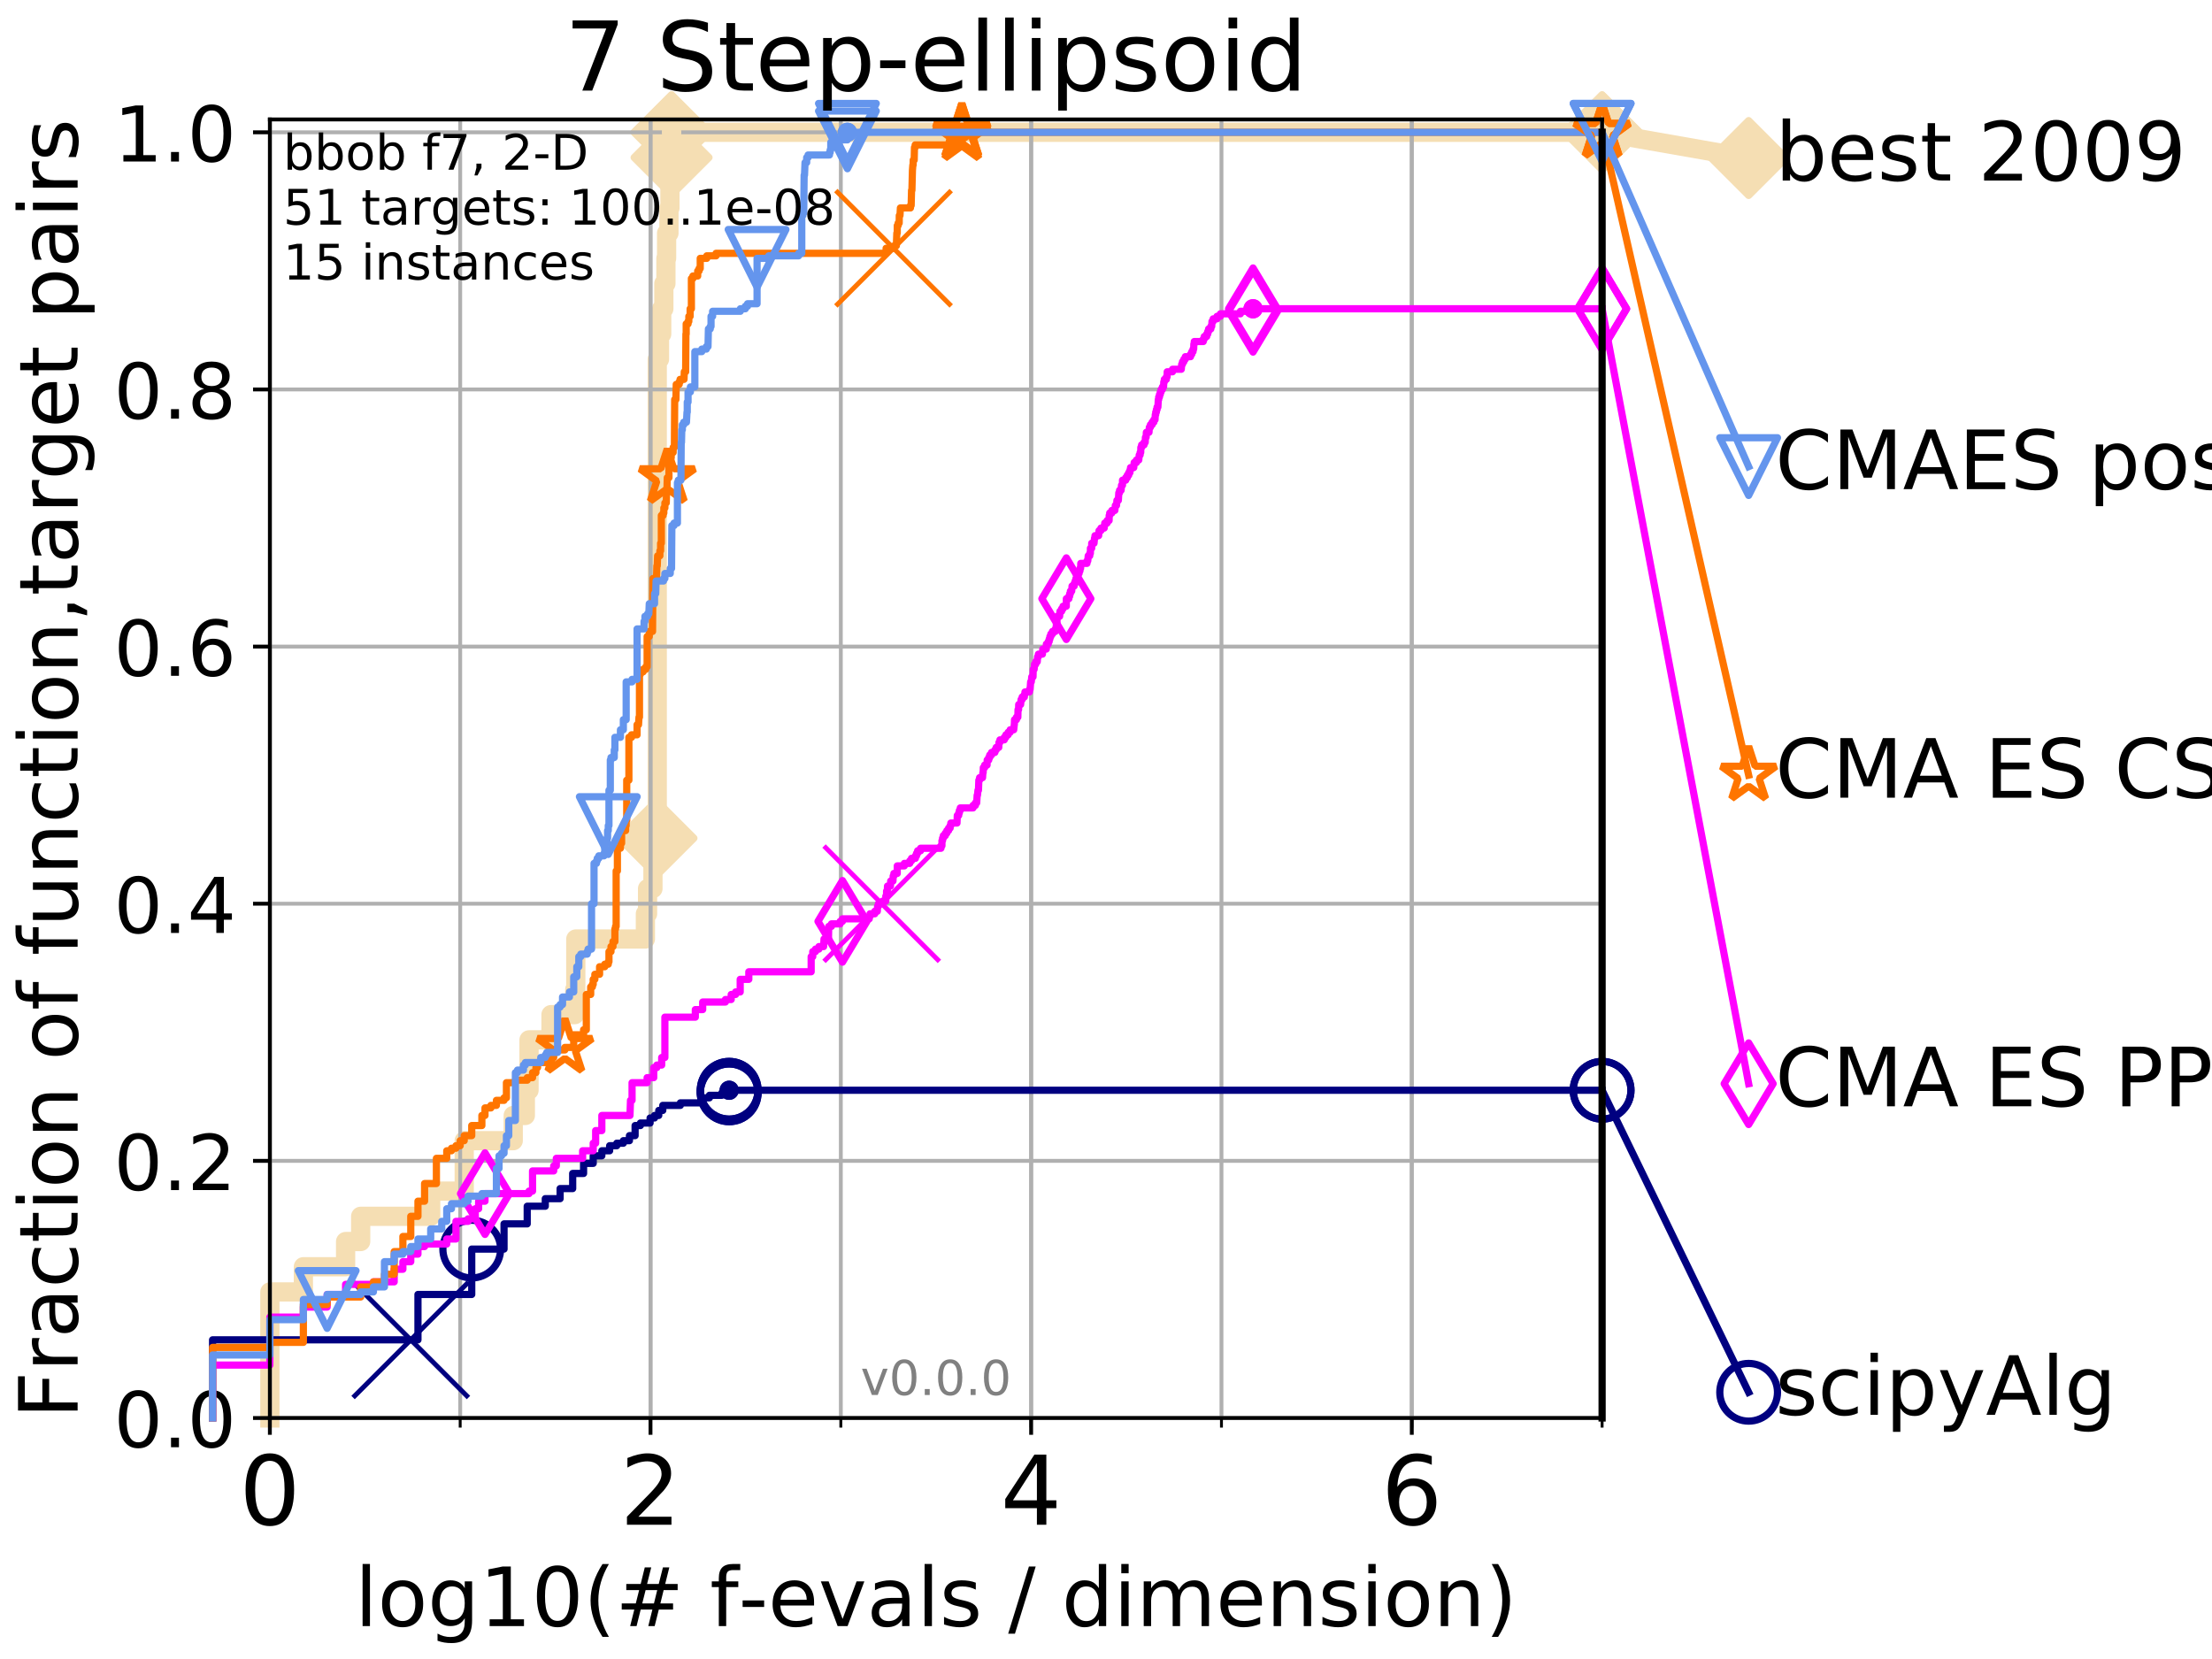 <?xml version="1.0" encoding="utf-8" standalone="no"?>
<!DOCTYPE svg PUBLIC "-//W3C//DTD SVG 1.1//EN"
  "http://www.w3.org/Graphics/SVG/1.1/DTD/svg11.dtd">
<!-- Created with matplotlib (http://matplotlib.org/) -->
<svg height="345pt" version="1.1" viewBox="0 0 460 345" width="460pt" xmlns="http://www.w3.org/2000/svg" xmlns:xlink="http://www.w3.org/1999/xlink">
 <defs>
  <style type="text/css">
*{stroke-linecap:butt;stroke-linejoin:round;}
  </style>
 </defs>
 <g id="figure_1">
  <g id="patch_1">
   <path d="M 0 345.6 
L 460.8 345.6 
L 460.8 0 
L 0 0 
z
" style="fill:#ffffff;"/>
  </g>
  <g id="axes_1">
   <g id="patch_2">
    <path d="M 56.12 294.88 
L 333.168 294.88 
L 333.168 24.84 
L 56.12 24.84 
z
" style="fill:#ffffff;"/>
   </g>
   <g id="line2d_1">
    <path d="M 56.12 294.88 
L 56.12 268.668 
L 63.089 268.668 
L 63.089 263.425 
L 71.87 263.425 
L 71.87 258.183 
L 75.004 258.183 
L 75.004 252.94 
L 89.568 252.94 
L 89.568 247.698 
L 96.537 247.698 
L 96.537 237.213 
L 106.731 237.213 
L 106.731 231.97 
L 109.251 231.97 
L 109.251 226.728 
L 110.015 226.728 
L 110.015 216.243 
L 114.582 216.243 
L 114.582 211 
L 119.527 211 
L 119.527 205.758 
L 119.74 205.758 
L 119.74 195.273 
L 134.213 195.273 
L 134.213 190.03 
L 134.664 190.03 
L 134.664 184.788 
L 135.785 184.788 
L 135.785 179.546 
L 136.52 179.546 
L 136.52 174.303 
L 136.679 174.303 
L 136.679 74.696 
L 137.148 74.696 
L 137.148 69.453 
L 137.604 69.453 
L 137.604 64.211 
L 138.049 64.211 
L 138.049 58.969 
L 138.482 58.969 
L 138.482 53.726 
L 138.624 53.726 
L 138.624 48.484 
L 139.112 48.484 
L 139.112 43.241 
L 139.317 43.241 
L 139.317 37.999 
L 139.52 37.999 
L 139.52 32.756 
L 139.654 32.756 
L 139.654 27.514 
L 333.168 27.514 
" style="fill:none;stroke:#f5deb3;stroke-linecap:square;stroke-width:4;"/>
   </g>
   <g id="line2d_2">
    <defs>
     <path d="M -0 7.778 
L 7.778 0 
L 0 -7.778 
L -7.778 -0 
z
" id="md8e170c371" style="stroke:#f5deb3;stroke-linejoin:miter;stroke-width:1.5;"/>
    </defs>
    <g>
     <use style="fill:#f5deb3;stroke:#f5deb3;stroke-linejoin:miter;stroke-width:1.5;" x="136.52" xlink:href="#md8e170c371" y="174.303"/>
     <use style="fill:#f5deb3;stroke:#f5deb3;stroke-linejoin:miter;stroke-width:1.5;" x="139.654" xlink:href="#md8e170c371" y="32.756"/>
     <use style="fill:#f5deb3;stroke:#f5deb3;stroke-linejoin:miter;stroke-width:1.5;" x="139.654" xlink:href="#md8e170c371" y="27.514"/>
     <use style="fill:#f5deb3;stroke:#f5deb3;stroke-linejoin:miter;stroke-width:1.5;" x="139.654" xlink:href="#md8e170c371" y="27.514"/>
     <use style="fill:#f5deb3;stroke:#f5deb3;stroke-linejoin:miter;stroke-width:1.5;" x="333.168" xlink:href="#md8e170c371" y="27.514"/>
    </g>
   </g>
   <g id="line2d_3">
    <path style="fill:none;stroke:#f5deb3;stroke-linecap:square;stroke-width:4;"/>
    <g/>
   </g>
   <g id="line2d_4">
    <path d="M 333.168 27.514 
L 363.643 32.861 
" style="fill:none;stroke:#f5deb3;stroke-linecap:square;stroke-width:4;"/>
    <g>
     <use style="fill:#f5deb3;stroke:#f5deb3;stroke-linejoin:miter;stroke-width:1.5;" x="333.168" xlink:href="#md8e170c371" y="27.514"/>
     <use style="fill:#f5deb3;stroke:#f5deb3;stroke-linejoin:miter;stroke-width:1.5;" x="363.643" xlink:href="#md8e170c371" y="32.861"/>
    </g>
   </g>
   <g id="matplotlib.axis_1">
    <g id="xtick_1">
     <g id="line2d_5">
      <path clip-path="url(#pda33dd5b06)" d="M 56.12 294.88 
L 56.12 24.84 
" style="fill:none;stroke:#b0b0b0;stroke-linecap:square;stroke-width:0.8;"/>
     </g>
     <g id="line2d_6">
      <defs>
       <path d="M 0 0 
L 0 3.5 
" id="m1d404aff4c" style="stroke:#000000;stroke-width:0.8;"/>
      </defs>
      <g>
       <use style="stroke:#000000;stroke-width:0.8;" x="56.12" xlink:href="#m1d404aff4c" y="294.88"/>
      </g>
     </g>
     <g id="text_1">
      <!-- 0 -->
      <defs>
       <path d="M 31.781 66.406 
Q 24.172 66.406 20.328 58.906 
Q 16.5 51.422 16.5 36.375 
Q 16.5 21.391 20.328 13.891 
Q 24.172 6.391 31.781 6.391 
Q 39.453 6.391 43.281 13.891 
Q 47.125 21.391 47.125 36.375 
Q 47.125 51.422 43.281 58.906 
Q 39.453 66.406 31.781 66.406 
z
M 31.781 74.219 
Q 44.047 74.219 50.516 64.516 
Q 56.984 54.828 56.984 36.375 
Q 56.984 17.969 50.516 8.266 
Q 44.047 -1.422 31.781 -1.422 
Q 19.531 -1.422 13.062 8.266 
Q 6.594 17.969 6.594 36.375 
Q 6.594 54.828 13.062 64.516 
Q 19.531 74.219 31.781 74.219 
z
" id="DejaVuSans-30"/>
      </defs>
      <g transform="translate(49.758 317.077)scale(0.2 -0.2)">
       <use xlink:href="#DejaVuSans-30"/>
      </g>
     </g>
    </g>
    <g id="xtick_2">
     <g id="line2d_7">
      <path clip-path="url(#pda33dd5b06)" d="M 135.277 294.88 
L 135.277 24.84 
" style="fill:none;stroke:#b0b0b0;stroke-linecap:square;stroke-width:0.8;"/>
     </g>
     <g id="line2d_8">
      <g>
       <use style="stroke:#000000;stroke-width:0.8;" x="135.277" xlink:href="#m1d404aff4c" y="294.88"/>
      </g>
     </g>
     <g id="text_2">
      <!-- 2 -->
      <defs>
       <path d="M 19.188 8.297 
L 53.609 8.297 
L 53.609 0 
L 7.328 0 
L 7.328 8.297 
Q 12.938 14.109 22.625 23.891 
Q 32.328 33.688 34.812 36.531 
Q 39.547 41.844 41.422 45.531 
Q 43.312 49.219 43.312 52.781 
Q 43.312 58.594 39.234 62.25 
Q 35.156 65.922 28.609 65.922 
Q 23.969 65.922 18.812 64.312 
Q 13.672 62.703 7.812 59.422 
L 7.812 69.391 
Q 13.766 71.781 18.938 73 
Q 24.125 74.219 28.422 74.219 
Q 39.75 74.219 46.484 68.547 
Q 53.219 62.891 53.219 53.422 
Q 53.219 48.922 51.531 44.891 
Q 49.859 40.875 45.406 35.406 
Q 44.188 33.984 37.641 27.219 
Q 31.109 20.453 19.188 8.297 
z
" id="DejaVuSans-32"/>
      </defs>
      <g transform="translate(128.914 317.077)scale(0.2 -0.2)">
       <use xlink:href="#DejaVuSans-32"/>
      </g>
     </g>
    </g>
    <g id="xtick_3">
     <g id="line2d_9">
      <path clip-path="url(#pda33dd5b06)" d="M 214.433 294.88 
L 214.433 24.84 
" style="fill:none;stroke:#b0b0b0;stroke-linecap:square;stroke-width:0.8;"/>
     </g>
     <g id="line2d_10">
      <g>
       <use style="stroke:#000000;stroke-width:0.8;" x="214.433" xlink:href="#m1d404aff4c" y="294.88"/>
      </g>
     </g>
     <g id="text_3">
      <!-- 4 -->
      <defs>
       <path d="M 37.797 64.312 
L 12.891 25.391 
L 37.797 25.391 
z
M 35.203 72.906 
L 47.609 72.906 
L 47.609 25.391 
L 58.016 25.391 
L 58.016 17.188 
L 47.609 17.188 
L 47.609 0 
L 37.797 0 
L 37.797 17.188 
L 4.891 17.188 
L 4.891 26.703 
z
" id="DejaVuSans-34"/>
      </defs>
      <g transform="translate(208.071 317.077)scale(0.2 -0.2)">
       <use xlink:href="#DejaVuSans-34"/>
      </g>
     </g>
    </g>
    <g id="xtick_4">
     <g id="line2d_11">
      <path clip-path="url(#pda33dd5b06)" d="M 293.59 294.88 
L 293.59 24.84 
" style="fill:none;stroke:#b0b0b0;stroke-linecap:square;stroke-width:0.8;"/>
     </g>
     <g id="line2d_12">
      <g>
       <use style="stroke:#000000;stroke-width:0.8;" x="293.59" xlink:href="#m1d404aff4c" y="294.88"/>
      </g>
     </g>
     <g id="text_4">
      <!-- 6 -->
      <defs>
       <path d="M 33.016 40.375 
Q 26.375 40.375 22.484 35.828 
Q 18.609 31.297 18.609 23.391 
Q 18.609 15.531 22.484 10.953 
Q 26.375 6.391 33.016 6.391 
Q 39.656 6.391 43.531 10.953 
Q 47.406 15.531 47.406 23.391 
Q 47.406 31.297 43.531 35.828 
Q 39.656 40.375 33.016 40.375 
z
M 52.594 71.297 
L 52.594 62.312 
Q 48.875 64.062 45.094 64.984 
Q 41.312 65.922 37.594 65.922 
Q 27.828 65.922 22.672 59.328 
Q 17.531 52.734 16.797 39.406 
Q 19.672 43.656 24.016 45.922 
Q 28.375 48.188 33.594 48.188 
Q 44.578 48.188 50.953 41.516 
Q 57.328 34.859 57.328 23.391 
Q 57.328 12.156 50.688 5.359 
Q 44.047 -1.422 33.016 -1.422 
Q 20.359 -1.422 13.672 8.266 
Q 6.984 17.969 6.984 36.375 
Q 6.984 53.656 15.188 63.938 
Q 23.391 74.219 37.203 74.219 
Q 40.922 74.219 44.703 73.484 
Q 48.484 72.75 52.594 71.297 
z
" id="DejaVuSans-36"/>
      </defs>
      <g transform="translate(287.227 317.077)scale(0.2 -0.2)">
       <use xlink:href="#DejaVuSans-36"/>
      </g>
     </g>
    </g>
    <g id="xtick_5">
     <g id="line2d_13">
      <path clip-path="url(#pda33dd5b06)" d="M 56.12 294.88 
L 56.12 24.84 
" style="fill:none;stroke:#b0b0b0;stroke-linecap:square;stroke-width:0.8;"/>
     </g>
     <g id="line2d_14">
      <defs>
       <path d="M 0 0 
L 0 2 
" id="m3fe4db8cee" style="stroke:#000000;stroke-width:0.6;"/>
      </defs>
      <g>
       <use style="stroke:#000000;stroke-width:0.6;" x="56.12" xlink:href="#m3fe4db8cee" y="294.88"/>
      </g>
     </g>
    </g>
    <g id="xtick_6">
     <g id="line2d_15">
      <path clip-path="url(#pda33dd5b06)" d="M 95.698 294.88 
L 95.698 24.84 
" style="fill:none;stroke:#b0b0b0;stroke-linecap:square;stroke-width:0.8;"/>
     </g>
     <g id="line2d_16">
      <g>
       <use style="stroke:#000000;stroke-width:0.6;" x="95.698" xlink:href="#m3fe4db8cee" y="294.88"/>
      </g>
     </g>
    </g>
    <g id="xtick_7">
     <g id="line2d_17">
      <path clip-path="url(#pda33dd5b06)" d="M 135.277 294.88 
L 135.277 24.84 
" style="fill:none;stroke:#b0b0b0;stroke-linecap:square;stroke-width:0.8;"/>
     </g>
     <g id="line2d_18">
      <g>
       <use style="stroke:#000000;stroke-width:0.6;" x="135.277" xlink:href="#m3fe4db8cee" y="294.88"/>
      </g>
     </g>
    </g>
    <g id="xtick_8">
     <g id="line2d_19">
      <path clip-path="url(#pda33dd5b06)" d="M 174.855 294.88 
L 174.855 24.84 
" style="fill:none;stroke:#b0b0b0;stroke-linecap:square;stroke-width:0.8;"/>
     </g>
     <g id="line2d_20">
      <g>
       <use style="stroke:#000000;stroke-width:0.6;" x="174.855" xlink:href="#m3fe4db8cee" y="294.88"/>
      </g>
     </g>
    </g>
    <g id="xtick_9">
     <g id="line2d_21">
      <path clip-path="url(#pda33dd5b06)" d="M 214.433 294.88 
L 214.433 24.84 
" style="fill:none;stroke:#b0b0b0;stroke-linecap:square;stroke-width:0.8;"/>
     </g>
     <g id="line2d_22">
      <g>
       <use style="stroke:#000000;stroke-width:0.6;" x="214.433" xlink:href="#m3fe4db8cee" y="294.88"/>
      </g>
     </g>
    </g>
    <g id="xtick_10">
     <g id="line2d_23">
      <path clip-path="url(#pda33dd5b06)" d="M 254.011 294.88 
L 254.011 24.84 
" style="fill:none;stroke:#b0b0b0;stroke-linecap:square;stroke-width:0.8;"/>
     </g>
     <g id="line2d_24">
      <g>
       <use style="stroke:#000000;stroke-width:0.6;" x="254.011" xlink:href="#m3fe4db8cee" y="294.88"/>
      </g>
     </g>
    </g>
    <g id="xtick_11">
     <g id="line2d_25">
      <path clip-path="url(#pda33dd5b06)" d="M 293.59 294.88 
L 293.59 24.84 
" style="fill:none;stroke:#b0b0b0;stroke-linecap:square;stroke-width:0.8;"/>
     </g>
     <g id="line2d_26">
      <g>
       <use style="stroke:#000000;stroke-width:0.6;" x="293.59" xlink:href="#m3fe4db8cee" y="294.88"/>
      </g>
     </g>
    </g>
    <g id="xtick_12">
     <g id="line2d_27">
      <path clip-path="url(#pda33dd5b06)" d="M 333.168 294.88 
L 333.168 24.84 
" style="fill:none;stroke:#b0b0b0;stroke-linecap:square;stroke-width:0.8;"/>
     </g>
     <g id="line2d_28">
      <g>
       <use style="stroke:#000000;stroke-width:0.6;" x="333.168" xlink:href="#m3fe4db8cee" y="294.88"/>
      </g>
     </g>
    </g>
    <g id="text_5">
     <!-- log10(# f-evals / dimension) -->
     <defs>
      <path d="M 9.422 75.984 
L 18.406 75.984 
L 18.406 0 
L 9.422 0 
z
" id="DejaVuSans-6c"/>
      <path d="M 30.609 48.391 
Q 23.391 48.391 19.188 42.75 
Q 14.984 37.109 14.984 27.297 
Q 14.984 17.484 19.156 11.844 
Q 23.344 6.203 30.609 6.203 
Q 37.797 6.203 41.984 11.859 
Q 46.188 17.531 46.188 27.297 
Q 46.188 37.016 41.984 42.703 
Q 37.797 48.391 30.609 48.391 
z
M 30.609 56 
Q 42.328 56 49.016 48.375 
Q 55.719 40.766 55.719 27.297 
Q 55.719 13.875 49.016 6.219 
Q 42.328 -1.422 30.609 -1.422 
Q 18.844 -1.422 12.172 6.219 
Q 5.516 13.875 5.516 27.297 
Q 5.516 40.766 12.172 48.375 
Q 18.844 56 30.609 56 
z
" id="DejaVuSans-6f"/>
      <path d="M 45.406 27.984 
Q 45.406 37.75 41.375 43.109 
Q 37.359 48.484 30.078 48.484 
Q 22.859 48.484 18.828 43.109 
Q 14.797 37.75 14.797 27.984 
Q 14.797 18.266 18.828 12.891 
Q 22.859 7.516 30.078 7.516 
Q 37.359 7.516 41.375 12.891 
Q 45.406 18.266 45.406 27.984 
z
M 54.391 6.781 
Q 54.391 -7.172 48.188 -13.984 
Q 42 -20.797 29.203 -20.797 
Q 24.469 -20.797 20.266 -20.094 
Q 16.062 -19.391 12.109 -17.922 
L 12.109 -9.188 
Q 16.062 -11.328 19.922 -12.344 
Q 23.781 -13.375 27.781 -13.375 
Q 36.625 -13.375 41.016 -8.766 
Q 45.406 -4.156 45.406 5.172 
L 45.406 9.625 
Q 42.625 4.781 38.281 2.391 
Q 33.938 0 27.875 0 
Q 17.828 0 11.672 7.656 
Q 5.516 15.328 5.516 27.984 
Q 5.516 40.672 11.672 48.328 
Q 17.828 56 27.875 56 
Q 33.938 56 38.281 53.609 
Q 42.625 51.219 45.406 46.391 
L 45.406 54.688 
L 54.391 54.688 
z
" id="DejaVuSans-67"/>
      <path d="M 12.406 8.297 
L 28.516 8.297 
L 28.516 63.922 
L 10.984 60.406 
L 10.984 69.391 
L 28.422 72.906 
L 38.281 72.906 
L 38.281 8.297 
L 54.391 8.297 
L 54.391 0 
L 12.406 0 
z
" id="DejaVuSans-31"/>
      <path d="M 31 75.875 
Q 24.469 64.656 21.281 53.656 
Q 18.109 42.672 18.109 31.391 
Q 18.109 20.125 21.312 9.062 
Q 24.516 -2 31 -13.188 
L 23.188 -13.188 
Q 15.875 -1.703 12.234 9.375 
Q 8.594 20.453 8.594 31.391 
Q 8.594 42.281 12.203 53.312 
Q 15.828 64.359 23.188 75.875 
z
" id="DejaVuSans-28"/>
      <path d="M 51.125 44 
L 36.922 44 
L 32.812 27.688 
L 47.125 27.688 
z
M 43.797 71.781 
L 38.719 51.516 
L 52.984 51.516 
L 58.109 71.781 
L 65.922 71.781 
L 60.891 51.516 
L 76.125 51.516 
L 76.125 44 
L 58.984 44 
L 54.984 27.688 
L 70.516 27.688 
L 70.516 20.219 
L 53.078 20.219 
L 48 0 
L 40.188 0 
L 45.219 20.219 
L 30.906 20.219 
L 25.875 0 
L 18.016 0 
L 23.094 20.219 
L 7.719 20.219 
L 7.719 27.688 
L 24.906 27.688 
L 29 44 
L 13.281 44 
L 13.281 51.516 
L 30.906 51.516 
L 35.891 71.781 
z
" id="DejaVuSans-23"/>
      <path id="DejaVuSans-20"/>
      <path d="M 37.109 75.984 
L 37.109 68.5 
L 28.516 68.5 
Q 23.688 68.5 21.797 66.547 
Q 19.922 64.594 19.922 59.516 
L 19.922 54.688 
L 34.719 54.688 
L 34.719 47.703 
L 19.922 47.703 
L 19.922 0 
L 10.891 0 
L 10.891 47.703 
L 2.297 47.703 
L 2.297 54.688 
L 10.891 54.688 
L 10.891 58.5 
Q 10.891 67.625 15.141 71.797 
Q 19.391 75.984 28.609 75.984 
z
" id="DejaVuSans-66"/>
      <path d="M 4.891 31.391 
L 31.203 31.391 
L 31.203 23.391 
L 4.891 23.391 
z
" id="DejaVuSans-2d"/>
      <path d="M 56.203 29.594 
L 56.203 25.203 
L 14.891 25.203 
Q 15.484 15.922 20.484 11.062 
Q 25.484 6.203 34.422 6.203 
Q 39.594 6.203 44.453 7.469 
Q 49.312 8.734 54.109 11.281 
L 54.109 2.781 
Q 49.266 0.734 44.188 -0.344 
Q 39.109 -1.422 33.891 -1.422 
Q 20.797 -1.422 13.156 6.188 
Q 5.516 13.812 5.516 26.812 
Q 5.516 40.234 12.766 48.109 
Q 20.016 56 32.328 56 
Q 43.359 56 49.781 48.891 
Q 56.203 41.797 56.203 29.594 
z
M 47.219 32.234 
Q 47.125 39.594 43.094 43.984 
Q 39.062 48.391 32.422 48.391 
Q 24.906 48.391 20.391 44.141 
Q 15.875 39.891 15.188 32.172 
z
" id="DejaVuSans-65"/>
      <path d="M 2.984 54.688 
L 12.5 54.688 
L 29.594 8.797 
L 46.688 54.688 
L 56.203 54.688 
L 35.688 0 
L 23.484 0 
z
" id="DejaVuSans-76"/>
      <path d="M 34.281 27.484 
Q 23.391 27.484 19.188 25 
Q 14.984 22.516 14.984 16.5 
Q 14.984 11.719 18.141 8.906 
Q 21.297 6.109 26.703 6.109 
Q 34.188 6.109 38.703 11.406 
Q 43.219 16.703 43.219 25.484 
L 43.219 27.484 
z
M 52.203 31.203 
L 52.203 0 
L 43.219 0 
L 43.219 8.297 
Q 40.141 3.328 35.547 0.953 
Q 30.953 -1.422 24.312 -1.422 
Q 15.922 -1.422 10.953 3.297 
Q 6 8.016 6 15.922 
Q 6 25.141 12.172 29.828 
Q 18.359 34.516 30.609 34.516 
L 43.219 34.516 
L 43.219 35.406 
Q 43.219 41.609 39.141 45 
Q 35.062 48.391 27.688 48.391 
Q 23 48.391 18.547 47.266 
Q 14.109 46.141 10.016 43.891 
L 10.016 52.203 
Q 14.938 54.109 19.578 55.047 
Q 24.219 56 28.609 56 
Q 40.484 56 46.344 49.844 
Q 52.203 43.703 52.203 31.203 
z
" id="DejaVuSans-61"/>
      <path d="M 44.281 53.078 
L 44.281 44.578 
Q 40.484 46.531 36.375 47.5 
Q 32.281 48.484 27.875 48.484 
Q 21.188 48.484 17.844 46.438 
Q 14.5 44.391 14.5 40.281 
Q 14.5 37.156 16.891 35.375 
Q 19.281 33.594 26.516 31.984 
L 29.594 31.297 
Q 39.156 29.25 43.188 25.516 
Q 47.219 21.781 47.219 15.094 
Q 47.219 7.469 41.188 3.016 
Q 35.156 -1.422 24.609 -1.422 
Q 20.219 -1.422 15.453 -0.562 
Q 10.688 0.297 5.422 2 
L 5.422 11.281 
Q 10.406 8.688 15.234 7.391 
Q 20.062 6.109 24.812 6.109 
Q 31.156 6.109 34.562 8.281 
Q 37.984 10.453 37.984 14.406 
Q 37.984 18.062 35.516 20.016 
Q 33.062 21.969 24.703 23.781 
L 21.578 24.516 
Q 13.234 26.266 9.516 29.906 
Q 5.812 33.547 5.812 39.891 
Q 5.812 47.609 11.281 51.797 
Q 16.75 56 26.812 56 
Q 31.781 56 36.172 55.266 
Q 40.578 54.547 44.281 53.078 
z
" id="DejaVuSans-73"/>
      <path d="M 25.391 72.906 
L 33.688 72.906 
L 8.297 -9.281 
L 0 -9.281 
z
" id="DejaVuSans-2f"/>
      <path d="M 45.406 46.391 
L 45.406 75.984 
L 54.391 75.984 
L 54.391 0 
L 45.406 0 
L 45.406 8.203 
Q 42.578 3.328 38.25 0.953 
Q 33.938 -1.422 27.875 -1.422 
Q 17.969 -1.422 11.734 6.484 
Q 5.516 14.406 5.516 27.297 
Q 5.516 40.188 11.734 48.094 
Q 17.969 56 27.875 56 
Q 33.938 56 38.25 53.625 
Q 42.578 51.266 45.406 46.391 
z
M 14.797 27.297 
Q 14.797 17.391 18.875 11.75 
Q 22.953 6.109 30.078 6.109 
Q 37.203 6.109 41.297 11.75 
Q 45.406 17.391 45.406 27.297 
Q 45.406 37.203 41.297 42.844 
Q 37.203 48.484 30.078 48.484 
Q 22.953 48.484 18.875 42.844 
Q 14.797 37.203 14.797 27.297 
z
" id="DejaVuSans-64"/>
      <path d="M 9.422 54.688 
L 18.406 54.688 
L 18.406 0 
L 9.422 0 
z
M 9.422 75.984 
L 18.406 75.984 
L 18.406 64.594 
L 9.422 64.594 
z
" id="DejaVuSans-69"/>
      <path d="M 52 44.188 
Q 55.375 50.25 60.062 53.125 
Q 64.75 56 71.094 56 
Q 79.641 56 84.281 50.016 
Q 88.922 44.047 88.922 33.016 
L 88.922 0 
L 79.891 0 
L 79.891 32.719 
Q 79.891 40.578 77.094 44.375 
Q 74.312 48.188 68.609 48.188 
Q 61.625 48.188 57.562 43.547 
Q 53.516 38.922 53.516 30.906 
L 53.516 0 
L 44.484 0 
L 44.484 32.719 
Q 44.484 40.625 41.703 44.406 
Q 38.922 48.188 33.109 48.188 
Q 26.219 48.188 22.156 43.531 
Q 18.109 38.875 18.109 30.906 
L 18.109 0 
L 9.078 0 
L 9.078 54.688 
L 18.109 54.688 
L 18.109 46.188 
Q 21.188 51.219 25.484 53.609 
Q 29.781 56 35.688 56 
Q 41.656 56 45.828 52.969 
Q 50 49.953 52 44.188 
z
" id="DejaVuSans-6d"/>
      <path d="M 54.891 33.016 
L 54.891 0 
L 45.906 0 
L 45.906 32.719 
Q 45.906 40.484 42.875 44.328 
Q 39.844 48.188 33.797 48.188 
Q 26.516 48.188 22.312 43.547 
Q 18.109 38.922 18.109 30.906 
L 18.109 0 
L 9.078 0 
L 9.078 54.688 
L 18.109 54.688 
L 18.109 46.188 
Q 21.344 51.125 25.703 53.562 
Q 30.078 56 35.797 56 
Q 45.219 56 50.047 50.172 
Q 54.891 44.344 54.891 33.016 
z
" id="DejaVuSans-6e"/>
      <path d="M 8.016 75.875 
L 15.828 75.875 
Q 23.141 64.359 26.781 53.312 
Q 30.422 42.281 30.422 31.391 
Q 30.422 20.453 26.781 9.375 
Q 23.141 -1.703 15.828 -13.188 
L 8.016 -13.188 
Q 14.5 -2 17.703 9.062 
Q 20.906 20.125 20.906 31.391 
Q 20.906 42.672 17.703 53.656 
Q 14.5 64.656 8.016 75.875 
z
" id="DejaVuSans-29"/>
     </defs>
     <g transform="translate(73.803 338.154)scale(0.17 -0.17)">
      <use xlink:href="#DejaVuSans-6c"/>
      <use x="27.783" xlink:href="#DejaVuSans-6f"/>
      <use x="88.965" xlink:href="#DejaVuSans-67"/>
      <use x="152.441" xlink:href="#DejaVuSans-31"/>
      <use x="216.064" xlink:href="#DejaVuSans-30"/>
      <use x="279.688" xlink:href="#DejaVuSans-28"/>
      <use x="318.701" xlink:href="#DejaVuSans-23"/>
      <use x="402.49" xlink:href="#DejaVuSans-20"/>
      <use x="434.277" xlink:href="#DejaVuSans-66"/>
      <use x="469.404" xlink:href="#DejaVuSans-2d"/>
      <use x="505.488" xlink:href="#DejaVuSans-65"/>
      <use x="567.012" xlink:href="#DejaVuSans-76"/>
      <use x="626.191" xlink:href="#DejaVuSans-61"/>
      <use x="687.471" xlink:href="#DejaVuSans-6c"/>
      <use x="715.254" xlink:href="#DejaVuSans-73"/>
      <use x="767.354" xlink:href="#DejaVuSans-20"/>
      <use x="799.141" xlink:href="#DejaVuSans-2f"/>
      <use x="832.832" xlink:href="#DejaVuSans-20"/>
      <use x="864.619" xlink:href="#DejaVuSans-64"/>
      <use x="928.096" xlink:href="#DejaVuSans-69"/>
      <use x="955.879" xlink:href="#DejaVuSans-6d"/>
      <use x="1053.291" xlink:href="#DejaVuSans-65"/>
      <use x="1114.814" xlink:href="#DejaVuSans-6e"/>
      <use x="1178.193" xlink:href="#DejaVuSans-73"/>
      <use x="1230.293" xlink:href="#DejaVuSans-69"/>
      <use x="1258.076" xlink:href="#DejaVuSans-6f"/>
      <use x="1319.258" xlink:href="#DejaVuSans-6e"/>
      <use x="1382.637" xlink:href="#DejaVuSans-29"/>
     </g>
    </g>
   </g>
   <g id="matplotlib.axis_2">
    <g id="ytick_1">
     <g id="line2d_29">
      <path clip-path="url(#pda33dd5b06)" d="M 56.12 294.88 
L 333.168 294.88 
" style="fill:none;stroke:#b0b0b0;stroke-linecap:square;stroke-width:0.8;"/>
     </g>
     <g id="line2d_30">
      <defs>
       <path d="M 0 0 
L -3.5 0 
" id="m86189c9392" style="stroke:#000000;stroke-width:0.8;"/>
      </defs>
      <g>
       <use style="stroke:#000000;stroke-width:0.8;" x="56.12" xlink:href="#m86189c9392" y="294.88"/>
      </g>
     </g>
     <g id="text_6">
      <!-- 0.0 -->
      <defs>
       <path d="M 10.688 12.406 
L 21 12.406 
L 21 0 
L 10.688 0 
z
" id="DejaVuSans-2e"/>
      </defs>
      <g transform="translate(23.675 300.959)scale(0.16 -0.16)">
       <use xlink:href="#DejaVuSans-30"/>
       <use x="63.623" xlink:href="#DejaVuSans-2e"/>
       <use x="95.41" xlink:href="#DejaVuSans-30"/>
      </g>
     </g>
    </g>
    <g id="ytick_2">
     <g id="line2d_31">
      <path clip-path="url(#pda33dd5b06)" d="M 56.12 241.407 
L 333.168 241.407 
" style="fill:none;stroke:#b0b0b0;stroke-linecap:square;stroke-width:0.8;"/>
     </g>
     <g id="line2d_32">
      <g>
       <use style="stroke:#000000;stroke-width:0.8;" x="56.12" xlink:href="#m86189c9392" y="241.407"/>
      </g>
     </g>
     <g id="text_7">
      <!-- 0.2 -->
      <g transform="translate(23.675 247.485)scale(0.16 -0.16)">
       <use xlink:href="#DejaVuSans-30"/>
       <use x="63.623" xlink:href="#DejaVuSans-2e"/>
       <use x="95.41" xlink:href="#DejaVuSans-32"/>
      </g>
     </g>
    </g>
    <g id="ytick_3">
     <g id="line2d_33">
      <path clip-path="url(#pda33dd5b06)" d="M 56.12 187.933 
L 333.168 187.933 
" style="fill:none;stroke:#b0b0b0;stroke-linecap:square;stroke-width:0.8;"/>
     </g>
     <g id="line2d_34">
      <g>
       <use style="stroke:#000000;stroke-width:0.8;" x="56.12" xlink:href="#m86189c9392" y="187.933"/>
      </g>
     </g>
     <g id="text_8">
      <!-- 0.4 -->
      <g transform="translate(23.675 194.012)scale(0.16 -0.16)">
       <use xlink:href="#DejaVuSans-30"/>
       <use x="63.623" xlink:href="#DejaVuSans-2e"/>
       <use x="95.41" xlink:href="#DejaVuSans-34"/>
      </g>
     </g>
    </g>
    <g id="ytick_4">
     <g id="line2d_35">
      <path clip-path="url(#pda33dd5b06)" d="M 56.12 134.46 
L 333.168 134.46 
" style="fill:none;stroke:#b0b0b0;stroke-linecap:square;stroke-width:0.8;"/>
     </g>
     <g id="line2d_36">
      <g>
       <use style="stroke:#000000;stroke-width:0.8;" x="56.12" xlink:href="#m86189c9392" y="134.46"/>
      </g>
     </g>
     <g id="text_9">
      <!-- 0.6 -->
      <g transform="translate(23.675 140.539)scale(0.16 -0.16)">
       <use xlink:href="#DejaVuSans-30"/>
       <use x="63.623" xlink:href="#DejaVuSans-2e"/>
       <use x="95.41" xlink:href="#DejaVuSans-36"/>
      </g>
     </g>
    </g>
    <g id="ytick_5">
     <g id="line2d_37">
      <path clip-path="url(#pda33dd5b06)" d="M 56.12 80.987 
L 333.168 80.987 
" style="fill:none;stroke:#b0b0b0;stroke-linecap:square;stroke-width:0.8;"/>
     </g>
     <g id="line2d_38">
      <g>
       <use style="stroke:#000000;stroke-width:0.8;" x="56.12" xlink:href="#m86189c9392" y="80.987"/>
      </g>
     </g>
     <g id="text_10">
      <!-- 0.8 -->
      <defs>
       <path d="M 31.781 34.625 
Q 24.75 34.625 20.719 30.859 
Q 16.703 27.094 16.703 20.516 
Q 16.703 13.922 20.719 10.156 
Q 24.75 6.391 31.781 6.391 
Q 38.812 6.391 42.859 10.172 
Q 46.922 13.969 46.922 20.516 
Q 46.922 27.094 42.891 30.859 
Q 38.875 34.625 31.781 34.625 
z
M 21.922 38.812 
Q 15.578 40.375 12.031 44.719 
Q 8.5 49.078 8.5 55.328 
Q 8.5 64.062 14.719 69.141 
Q 20.953 74.219 31.781 74.219 
Q 42.672 74.219 48.875 69.141 
Q 55.078 64.062 55.078 55.328 
Q 55.078 49.078 51.531 44.719 
Q 48 40.375 41.703 38.812 
Q 48.828 37.156 52.797 32.312 
Q 56.781 27.484 56.781 20.516 
Q 56.781 9.906 50.312 4.234 
Q 43.844 -1.422 31.781 -1.422 
Q 19.734 -1.422 13.25 4.234 
Q 6.781 9.906 6.781 20.516 
Q 6.781 27.484 10.781 32.312 
Q 14.797 37.156 21.922 38.812 
z
M 18.312 54.391 
Q 18.312 48.734 21.844 45.562 
Q 25.391 42.391 31.781 42.391 
Q 38.141 42.391 41.719 45.562 
Q 45.312 48.734 45.312 54.391 
Q 45.312 60.062 41.719 63.234 
Q 38.141 66.406 31.781 66.406 
Q 25.391 66.406 21.844 63.234 
Q 18.312 60.062 18.312 54.391 
z
" id="DejaVuSans-38"/>
      </defs>
      <g transform="translate(23.675 87.066)scale(0.16 -0.16)">
       <use xlink:href="#DejaVuSans-30"/>
       <use x="63.623" xlink:href="#DejaVuSans-2e"/>
       <use x="95.41" xlink:href="#DejaVuSans-38"/>
      </g>
     </g>
    </g>
    <g id="ytick_6">
     <g id="line2d_39">
      <path clip-path="url(#pda33dd5b06)" d="M 56.12 27.514 
L 333.168 27.514 
" style="fill:none;stroke:#b0b0b0;stroke-linecap:square;stroke-width:0.8;"/>
     </g>
     <g id="line2d_40">
      <g>
       <use style="stroke:#000000;stroke-width:0.8;" x="56.12" xlink:href="#m86189c9392" y="27.514"/>
      </g>
     </g>
     <g id="text_11">
      <!-- 1.0 -->
      <g transform="translate(23.675 33.592)scale(0.16 -0.16)">
       <use xlink:href="#DejaVuSans-31"/>
       <use x="63.623" xlink:href="#DejaVuSans-2e"/>
       <use x="95.41" xlink:href="#DejaVuSans-30"/>
      </g>
     </g>
    </g>
    <g id="text_12">
     <!-- Fraction of function,target pairs -->
     <defs>
      <path d="M 9.812 72.906 
L 51.703 72.906 
L 51.703 64.594 
L 19.672 64.594 
L 19.672 43.109 
L 48.578 43.109 
L 48.578 34.812 
L 19.672 34.812 
L 19.672 0 
L 9.812 0 
z
" id="DejaVuSans-46"/>
      <path d="M 41.109 46.297 
Q 39.594 47.172 37.812 47.578 
Q 36.031 48 33.891 48 
Q 26.266 48 22.188 43.047 
Q 18.109 38.094 18.109 28.812 
L 18.109 0 
L 9.078 0 
L 9.078 54.688 
L 18.109 54.688 
L 18.109 46.188 
Q 20.953 51.172 25.484 53.578 
Q 30.031 56 36.531 56 
Q 37.453 56 38.578 55.875 
Q 39.703 55.766 41.062 55.516 
z
" id="DejaVuSans-72"/>
      <path d="M 48.781 52.594 
L 48.781 44.188 
Q 44.969 46.297 41.141 47.344 
Q 37.312 48.391 33.406 48.391 
Q 24.656 48.391 19.812 42.844 
Q 14.984 37.312 14.984 27.297 
Q 14.984 17.281 19.812 11.734 
Q 24.656 6.203 33.406 6.203 
Q 37.312 6.203 41.141 7.25 
Q 44.969 8.297 48.781 10.406 
L 48.781 2.094 
Q 45.016 0.344 40.984 -0.531 
Q 36.969 -1.422 32.422 -1.422 
Q 20.062 -1.422 12.781 6.344 
Q 5.516 14.109 5.516 27.297 
Q 5.516 40.672 12.859 48.328 
Q 20.219 56 33.016 56 
Q 37.156 56 41.109 55.141 
Q 45.062 54.297 48.781 52.594 
z
" id="DejaVuSans-63"/>
      <path d="M 18.312 70.219 
L 18.312 54.688 
L 36.812 54.688 
L 36.812 47.703 
L 18.312 47.703 
L 18.312 18.016 
Q 18.312 11.328 20.141 9.422 
Q 21.969 7.516 27.594 7.516 
L 36.812 7.516 
L 36.812 0 
L 27.594 0 
Q 17.188 0 13.234 3.875 
Q 9.281 7.766 9.281 18.016 
L 9.281 47.703 
L 2.688 47.703 
L 2.688 54.688 
L 9.281 54.688 
L 9.281 70.219 
z
" id="DejaVuSans-74"/>
      <path d="M 8.5 21.578 
L 8.5 54.688 
L 17.484 54.688 
L 17.484 21.922 
Q 17.484 14.156 20.5 10.266 
Q 23.531 6.391 29.594 6.391 
Q 36.859 6.391 41.078 11.031 
Q 45.312 15.672 45.312 23.688 
L 45.312 54.688 
L 54.297 54.688 
L 54.297 0 
L 45.312 0 
L 45.312 8.406 
Q 42.047 3.422 37.719 1 
Q 33.406 -1.422 27.688 -1.422 
Q 18.266 -1.422 13.375 4.438 
Q 8.5 10.297 8.5 21.578 
z
M 31.109 56 
z
" id="DejaVuSans-75"/>
      <path d="M 11.719 12.406 
L 22.016 12.406 
L 22.016 4 
L 14.016 -11.625 
L 7.719 -11.625 
L 11.719 4 
z
" id="DejaVuSans-2c"/>
      <path d="M 18.109 8.203 
L 18.109 -20.797 
L 9.078 -20.797 
L 9.078 54.688 
L 18.109 54.688 
L 18.109 46.391 
Q 20.953 51.266 25.266 53.625 
Q 29.594 56 35.594 56 
Q 45.562 56 51.781 48.094 
Q 58.016 40.188 58.016 27.297 
Q 58.016 14.406 51.781 6.484 
Q 45.562 -1.422 35.594 -1.422 
Q 29.594 -1.422 25.266 0.953 
Q 20.953 3.328 18.109 8.203 
z
M 48.688 27.297 
Q 48.688 37.203 44.609 42.844 
Q 40.531 48.484 33.406 48.484 
Q 26.266 48.484 22.188 42.844 
Q 18.109 37.203 18.109 27.297 
Q 18.109 17.391 22.188 11.75 
Q 26.266 6.109 33.406 6.109 
Q 40.531 6.109 44.609 11.75 
Q 48.688 17.391 48.688 27.297 
z
" id="DejaVuSans-70"/>
     </defs>
     <g transform="translate(16.14 294.999)rotate(-90)scale(0.17 -0.17)">
      <use xlink:href="#DejaVuSans-46"/>
      <use x="57.41" xlink:href="#DejaVuSans-72"/>
      <use x="98.523" xlink:href="#DejaVuSans-61"/>
      <use x="159.803" xlink:href="#DejaVuSans-63"/>
      <use x="214.783" xlink:href="#DejaVuSans-74"/>
      <use x="253.992" xlink:href="#DejaVuSans-69"/>
      <use x="281.775" xlink:href="#DejaVuSans-6f"/>
      <use x="342.957" xlink:href="#DejaVuSans-6e"/>
      <use x="406.336" xlink:href="#DejaVuSans-20"/>
      <use x="438.123" xlink:href="#DejaVuSans-6f"/>
      <use x="499.305" xlink:href="#DejaVuSans-66"/>
      <use x="534.51" xlink:href="#DejaVuSans-20"/>
      <use x="566.297" xlink:href="#DejaVuSans-66"/>
      <use x="601.502" xlink:href="#DejaVuSans-75"/>
      <use x="664.881" xlink:href="#DejaVuSans-6e"/>
      <use x="728.26" xlink:href="#DejaVuSans-63"/>
      <use x="783.24" xlink:href="#DejaVuSans-74"/>
      <use x="822.449" xlink:href="#DejaVuSans-69"/>
      <use x="850.232" xlink:href="#DejaVuSans-6f"/>
      <use x="911.414" xlink:href="#DejaVuSans-6e"/>
      <use x="974.793" xlink:href="#DejaVuSans-2c"/>
      <use x="1006.58" xlink:href="#DejaVuSans-74"/>
      <use x="1045.789" xlink:href="#DejaVuSans-61"/>
      <use x="1107.068" xlink:href="#DejaVuSans-72"/>
      <use x="1148.166" xlink:href="#DejaVuSans-67"/>
      <use x="1211.643" xlink:href="#DejaVuSans-65"/>
      <use x="1273.166" xlink:href="#DejaVuSans-74"/>
      <use x="1312.375" xlink:href="#DejaVuSans-20"/>
      <use x="1344.162" xlink:href="#DejaVuSans-70"/>
      <use x="1407.639" xlink:href="#DejaVuSans-61"/>
      <use x="1468.918" xlink:href="#DejaVuSans-69"/>
      <use x="1496.701" xlink:href="#DejaVuSans-72"/>
      <use x="1537.814" xlink:href="#DejaVuSans-73"/>
     </g>
    </g>
   </g>
   <g id="line2d_41">
    <defs>
     <path d="M 0 1.5 
C 0.398 1.5 0.779 1.342 1.061 1.061 
C 1.342 0.779 1.5 0.398 1.5 0 
C 1.5 -0.398 1.342 -0.779 1.061 -1.061 
C 0.779 -1.342 0.398 -1.5 0 -1.5 
C -0.398 -1.5 -0.779 -1.342 -1.061 -1.061 
C -1.342 -0.779 -1.5 -0.398 -1.5 0 
C -1.5 0.398 -1.342 0.779 -1.061 1.061 
C -0.779 1.342 -0.398 1.5 0 1.5 
z
" id="m5d07aabbab" style="stroke:#f5deb3;"/>
    </defs>
    <g>
     <use style="fill:#f5deb3;stroke:#f5deb3;" x="139.654" xlink:href="#m5d07aabbab" y="27.514"/>
     <use style="fill:#f5deb3;stroke:#f5deb3;" x="139.654" xlink:href="#m5d07aabbab" y="27.514"/>
    </g>
   </g>
   <g id="line2d_42">
    <defs>
     <path d="M 0 1.5 
C 0.398 1.5 0.779 1.342 1.061 1.061 
C 1.342 0.779 1.5 0.398 1.5 0 
C 1.5 -0.398 1.342 -0.779 1.061 -1.061 
C 0.779 -1.342 0.398 -1.5 0 -1.5 
C -0.398 -1.5 -0.779 -1.342 -1.061 -1.061 
C -1.342 -0.779 -1.5 -0.398 -1.5 0 
C -1.5 0.398 -1.342 0.779 -1.061 1.061 
C -0.779 1.342 -0.398 1.5 0 1.5 
z
" id="m24efc74ef8" style="stroke:#000080;"/>
    </defs>
    <g>
     <use style="fill:#000080;stroke:#000080;" x="151.634" xlink:href="#m24efc74ef8" y="226.728"/>
     <use style="fill:#000080;stroke:#000080;" x="151.634" xlink:href="#m24efc74ef8" y="226.728"/>
    </g>
   </g>
   <g id="line2d_43">
    <path d="M 44.206 294.88 
L 44.206 278.628 
L 86.918 278.628 
L 86.918 269.192 
L 98.101 269.192 
L 98.101 259.755 
L 104.819 259.755 
L 104.819 254.513 
L 109.637 254.513 
L 109.637 250.843 
L 113.396 250.843 
L 113.396 249.27 
L 116.479 249.27 
L 116.479 247.173 
L 119.092 247.173 
L 119.092 244.028 
L 121.359 244.028 
L 121.359 241.931 
L 123.362 241.931 
L 123.362 240.358 
L 125.156 240.358 
L 125.156 239.31 
L 126.78 239.31 
L 126.78 238.261 
L 128.264 238.261 
L 128.264 237.737 
L 129.63 237.737 
L 129.63 237.213 
L 130.895 237.213 
L 130.895 236.164 
L 132.074 236.164 
L 132.074 234.067 
L 133.177 234.067 
L 133.177 233.543 
L 135.19 233.543 
L 135.19 232.495 
L 136.115 232.495 
L 136.115 231.97 
L 136.993 231.97 
L 136.993 230.922 
L 137.828 230.922 
L 137.828 229.873 
L 141.485 229.873 
L 141.485 229.349 
L 146.081 229.349 
L 146.081 228.301 
L 147.531 228.301 
L 147.531 227.776 
L 150.108 227.776 
L 150.108 227.252 
L 151.634 227.252 
L 151.634 226.728 
L 333.168 226.728 
" style="fill:none;stroke:#000080;stroke-linecap:square;stroke-width:1.5;"/>
   </g>
   <g id="line2d_44">
    <defs>
     <path d="M 0 6 
C 1.591 6 3.117 5.368 4.243 4.243 
C 5.368 3.117 6 1.591 6 0 
C 6 -1.591 5.368 -3.117 4.243 -4.243 
C 3.117 -5.368 1.591 -6 0 -6 
C -1.591 -6 -3.117 -5.368 -4.243 -4.243 
C -5.368 -3.117 -6 -1.591 -6 0 
C -6 1.591 -5.368 3.117 -4.243 4.243 
C -3.117 5.368 -1.591 6 0 6 
z
" id="m7a3253d062" style="stroke:#000080;stroke-width:1.5;"/>
    </defs>
    <g>
     <use style="fill:none;stroke:#000080;stroke-width:1.5;" x="98.101" xlink:href="#m7a3253d062" y="259.755"/>
     <use style="fill:none;stroke:#000080;stroke-width:1.5;" x="151.634" xlink:href="#m7a3253d062" y="227.252"/>
     <use style="fill:none;stroke:#000080;stroke-width:1.5;" x="151.634" xlink:href="#m7a3253d062" y="227.252"/>
     <use style="fill:none;stroke:#000080;stroke-width:1.5;" x="151.634" xlink:href="#m7a3253d062" y="226.728"/>
     <use style="fill:none;stroke:#000080;stroke-width:1.5;" x="151.634" xlink:href="#m7a3253d062" y="226.728"/>
     <use style="fill:none;stroke:#000080;stroke-width:1.5;" x="333.168" xlink:href="#m7a3253d062" y="226.728"/>
    </g>
   </g>
   <g id="line2d_45">
    <path style="fill:none;stroke:#000080;stroke-linecap:square;stroke-width:1.5;"/>
    <g/>
   </g>
   <g id="line2d_46">
    <path clip-path="url(#pda33dd5b06)" d="M 85.422 278.628 
" style="fill:none;stroke:#000080;stroke-linecap:square;stroke-width:1.5;"/>
    <defs>
     <path d="M -12 12 
L 12 -12 
M -12 -12 
L 12 12 
" id="mb45a87bf60" style="stroke:#000080;"/>
    </defs>
    <g clip-path="url(#pda33dd5b06)">
     <use style="fill:#000080;stroke:#000080;" x="85.422" xlink:href="#mb45a87bf60" y="278.628"/>
    </g>
   </g>
   <g id="line2d_47">
    <defs>
     <path d="M 0 1.5 
C 0.398 1.5 0.779 1.342 1.061 1.061 
C 1.342 0.779 1.5 0.398 1.5 0 
C 1.5 -0.398 1.342 -0.779 1.061 -1.061 
C 0.779 -1.342 0.398 -1.5 0 -1.5 
C -0.398 -1.5 -0.779 -1.342 -1.061 -1.061 
C -1.342 -0.779 -1.5 -0.398 -1.5 0 
C -1.5 0.398 -1.342 0.779 -1.061 1.061 
C -0.779 1.342 -0.398 1.5 0 1.5 
z
" id="mfcc7a42ca4" style="stroke:#ff00ff;"/>
    </defs>
    <g>
     <use style="fill:#ff00ff;stroke:#ff00ff;" x="260.58" xlink:href="#mfcc7a42ca4" y="64.211"/>
     <use style="fill:#ff00ff;stroke:#ff00ff;" x="260.58" xlink:href="#mfcc7a42ca4" y="64.211"/>
    </g>
   </g>
   <g id="line2d_48">
    <path d="M 44.206 294.88 
L 44.206 283.871 
L 56.12 283.871 
L 56.12 273.91 
L 63.089 273.91 
L 63.089 271.813 
L 68.034 271.813 
L 68.034 269.192 
L 71.87 269.192 
L 71.87 267.095 
L 77.653 267.095 
L 77.653 266.571 
L 81.973 266.571 
L 81.973 263.949 
L 83.784 263.949 
L 83.784 262.377 
L 85.422 262.377 
L 85.422 260.804 
L 86.918 260.804 
L 86.918 259.231 
L 88.294 259.231 
L 88.294 258.707 
L 92.905 258.707 
L 92.905 257.658 
L 94.817 257.658 
L 94.817 253.989 
L 97.337 253.989 
L 97.337 253.464 
L 98.832 253.464 
L 98.832 251.367 
L 99.534 251.367 
L 99.534 249.795 
L 100.857 249.795 
L 100.857 248.222 
L 110.015 248.222 
L 110.015 247.698 
L 110.746 247.698 
L 110.746 243.504 
L 115.146 243.504 
L 115.146 242.455 
L 115.691 242.455 
L 115.691 240.882 
L 121.165 240.882 
L 121.165 239.31 
L 123.362 239.31 
L 123.362 237.737 
L 123.87 237.737 
L 123.87 235.116 
L 125.156 235.116 
L 125.156 231.97 
L 131.006 231.97 
L 131.116 228.825 
L 131.441 228.825 
L 131.441 225.155 
L 134.575 225.155 
L 134.575 224.107 
L 135.951 224.107 
L 135.951 222.01 
L 136.599 222.01 
L 136.599 221.485 
L 137.604 221.485 
L 137.604 219.913 
L 138.267 219.913 
L 138.267 211.525 
L 144.598 211.525 
L 144.598 209.952 
L 146.127 209.952 
L 146.127 208.379 
L 150.854 208.379 
L 150.854 207.855 
L 152.06 207.855 
L 152.06 206.806 
L 152.974 206.806 
L 152.974 206.282 
L 153.929 206.282 
L 153.929 203.661 
L 155.72 203.661 
L 155.72 202.088 
L 168.687 202.088 
L 168.687 198.943 
L 169.016 198.943 
L 169.016 197.894 
L 169.586 197.894 
L 169.586 197.37 
L 170.306 197.37 
L 170.306 196.846 
L 171.275 196.846 
L 171.36 195.273 
L 172.282 195.273 
L 172.342 192.652 
L 172.9 192.652 
L 172.9 192.127 
L 174.717 192.127 
L 174.717 191.603 
L 175.195 191.603 
L 175.195 191.079 
L 180.767 191.079 
L 180.767 190.555 
L 180.931 190.555 
L 180.931 190.03 
L 181.916 190.03 
L 181.916 189.506 
L 182.443 189.506 
L 182.498 188.458 
L 182.674 188.458 
L 182.674 187.933 
L 183.52 187.933 
L 183.52 187.409 
L 184.207 187.409 
L 184.207 186.361 
L 184.366 186.361 
L 184.366 185.312 
L 184.523 185.312 
L 184.562 184.264 
L 185.176 184.264 
L 185.223 183.215 
L 185.696 183.215 
L 185.742 182.167 
L 185.887 182.167 
L 185.887 181.642 
L 186.588 181.642 
L 186.588 180.07 
L 188.06 180.07 
L 188.06 179.546 
L 189.19 179.546 
L 189.19 179.021 
L 189.556 179.021 
L 189.556 178.497 
L 190.362 178.497 
L 190.362 177.973 
L 190.598 177.973 
L 190.598 177.449 
L 190.827 177.449 
L 190.827 176.924 
L 191.437 176.924 
L 191.437 176.4 
L 195.681 176.4 
L 195.681 175.876 
L 195.885 175.876 
L 195.885 174.827 
L 196.006 174.827 
L 196.006 174.303 
L 196.166 174.303 
L 196.166 173.779 
L 196.581 173.779 
L 196.581 173.255 
L 196.906 173.255 
L 196.906 172.73 
L 197.264 172.73 
L 197.264 172.206 
L 197.59 172.206 
L 197.59 171.682 
L 197.729 171.682 
L 197.729 171.158 
L 199.017 171.158 
L 199.074 169.585 
L 199.368 169.585 
L 199.368 169.061 
L 199.502 169.061 
L 199.502 168.536 
L 199.697 168.536 
L 199.697 168.012 
L 202.353 168.012 
L 202.353 167.488 
L 202.834 167.488 
L 202.834 166.964 
L 203.11 166.964 
L 203.203 165.391 
L 203.269 165.391 
L 203.374 164.342 
L 203.478 164.342 
L 203.556 162.245 
L 203.711 162.245 
L 203.711 161.721 
L 204.327 161.721 
L 204.393 160.673 
L 204.452 160.673 
L 204.488 159.624 
L 204.768 159.624 
L 204.768 159.1 
L 205.267 159.1 
L 205.291 158.051 
L 205.615 158.051 
L 205.615 157.527 
L 205.824 157.527 
L 205.824 157.003 
L 206.191 157.003 
L 206.191 156.479 
L 206.887 156.479 
L 206.887 155.954 
L 207.163 155.954 
L 207.163 155.43 
L 207.699 155.43 
L 207.741 154.382 
L 207.943 154.382 
L 207.943 153.857 
L 208.844 153.857 
L 208.844 153.333 
L 209.181 153.333 
L 209.181 152.809 
L 209.65 152.809 
L 209.65 152.285 
L 210.072 152.285 
L 210.072 151.76 
L 210.81 151.76 
L 210.921 150.712 
L 210.936 150.712 
L 210.978 149.663 
L 211.377 149.663 
L 211.377 149.139 
L 211.669 149.139 
L 211.704 147.566 
L 211.823 147.566 
L 211.846 146.518 
L 212.242 146.518 
L 212.343 145.469 
L 212.567 145.469 
L 212.567 144.945 
L 213.02 144.945 
L 213.02 144.421 
L 213.147 144.421 
L 213.147 143.897 
L 214.07 143.897 
L 214.07 143.372 
L 214.217 143.372 
L 214.328 141.8 
L 214.459 141.8 
L 214.562 140.751 
L 214.826 140.751 
L 214.866 139.178 
L 215.059 139.178 
L 215.132 138.13 
L 215.388 138.13 
L 215.388 137.606 
L 215.703 137.606 
L 215.78 136.557 
L 215.944 136.557 
L 215.944 136.033 
L 216.78 136.033 
L 216.846 134.984 
L 217.583 134.984 
L 217.6 133.936 
L 217.99 133.936 
L 217.99 133.412 
L 218.185 133.412 
L 218.185 132.887 
L 218.333 132.887 
L 218.333 132.363 
L 218.529 132.363 
L 218.529 131.839 
L 218.867 131.839 
L 218.867 131.315 
L 219.457 131.315 
L 219.457 130.79 
L 219.61 130.79 
L 219.692 129.742 
L 219.803 129.742 
L 219.828 128.169 
L 220.357 128.169 
L 220.43 127.121 
L 220.771 127.121 
L 220.771 126.596 
L 221.063 126.596 
L 221.063 126.072 
L 221.746 126.072 
L 221.755 124.499 
L 222.282 124.499 
L 222.282 123.975 
L 222.451 123.975 
L 222.451 123.451 
L 222.597 123.451 
L 222.597 122.927 
L 222.868 122.927 
L 222.939 121.878 
L 223.378 121.878 
L 223.378 121.354 
L 223.581 121.354 
L 223.581 120.83 
L 223.746 120.83 
L 223.746 120.306 
L 223.877 120.306 
L 223.877 119.781 
L 224.169 119.781 
L 224.169 119.257 
L 224.405 119.257 
L 224.405 118.733 
L 224.581 118.733 
L 224.581 118.209 
L 224.718 118.209 
L 224.756 117.16 
L 226.045 117.16 
L 226.045 116.636 
L 226.212 116.636 
L 226.302 115.587 
L 226.619 115.587 
L 226.619 115.063 
L 226.754 115.063 
L 226.758 114.015 
L 227.024 114.015 
L 227.028 112.966 
L 227.513 112.966 
L 227.606 111.918 
L 227.711 111.918 
L 227.711 111.393 
L 228.472 111.393 
L 228.554 110.345 
L 228.948 110.345 
L 228.948 109.821 
L 229.626 109.821 
L 229.626 109.296 
L 229.739 109.296 
L 229.739 108.772 
L 230.237 108.772 
L 230.237 108.248 
L 230.646 108.248 
L 230.662 107.199 
L 230.769 107.199 
L 230.769 106.675 
L 231.218 106.675 
L 231.218 106.151 
L 231.841 106.151 
L 231.94 105.102 
L 232.189 105.102 
L 232.272 104.054 
L 232.569 104.054 
L 232.662 102.481 
L 232.819 102.481 
L 232.819 101.957 
L 233.141 101.957 
L 233.224 100.908 
L 233.43 100.908 
L 233.433 99.86 
L 234.1 99.86 
L 234.1 99.336 
L 234.432 99.336 
L 234.432 98.811 
L 234.724 98.811 
L 234.724 98.287 
L 234.975 98.287 
L 234.975 97.763 
L 235.1 97.763 
L 235.1 97.239 
L 235.772 97.239 
L 235.854 96.19 
L 236.326 96.19 
L 236.326 95.666 
L 236.813 95.666 
L 236.91 94.617 
L 237.093 94.617 
L 237.093 94.093 
L 237.223 94.093 
L 237.245 93.045 
L 237.405 93.045 
L 237.405 92.52 
L 237.91 92.52 
L 237.91 91.996 
L 238.156 91.996 
L 238.196 90.948 
L 238.344 90.948 
L 238.396 89.899 
L 238.945 89.899 
L 239.011 88.851 
L 239.235 88.851 
L 239.235 88.326 
L 239.592 88.326 
L 239.592 87.802 
L 239.949 87.802 
L 239.949 87.278 
L 240.198 87.278 
L 240.248 86.229 
L 240.339 86.229 
L 240.339 85.705 
L 240.477 85.705 
L 240.477 85.181 
L 240.619 85.181 
L 240.619 84.657 
L 240.793 84.657 
L 240.876 83.084 
L 240.957 83.084 
L 240.957 82.56 
L 241.122 82.56 
L 241.122 82.035 
L 241.284 82.035 
L 241.284 81.511 
L 241.457 81.511 
L 241.457 80.987 
L 241.734 80.987 
L 241.734 80.463 
L 241.973 80.463 
L 242.017 79.414 
L 242.133 79.414 
L 242.133 78.89 
L 242.546 78.89 
L 242.546 78.366 
L 242.707 78.366 
L 242.727 77.317 
L 243.83 77.317 
L 243.83 76.793 
L 245.653 76.793 
L 245.742 75.744 
L 245.909 75.744 
L 245.909 75.22 
L 246.194 75.22 
L 246.194 74.696 
L 246.497 74.696 
L 246.497 74.172 
L 247.577 74.172 
L 247.577 73.647 
L 247.845 73.647 
L 247.845 73.123 
L 248.098 73.123 
L 248.098 72.599 
L 248.232 72.599 
L 248.268 71.55 
L 248.356 71.55 
L 248.356 71.026 
L 250.225 71.026 
L 250.225 70.502 
L 250.436 70.502 
L 250.436 69.978 
L 250.94 69.978 
L 250.94 69.453 
L 251.162 69.453 
L 251.162 68.929 
L 251.334 68.929 
L 251.334 68.405 
L 251.799 68.405 
L 251.799 67.881 
L 251.982 67.881 
L 252.044 66.832 
L 252.287 66.832 
L 252.287 66.308 
L 253.084 66.308 
L 253.084 65.784 
L 253.786 65.784 
L 253.786 65.259 
L 257.953 65.259 
L 257.953 64.735 
L 260.58 64.735 
L 260.58 64.211 
L 333.168 64.211 
L 333.168 64.211 
" style="fill:none;stroke:#ff00ff;stroke-linecap:square;stroke-width:1.5;"/>
   </g>
   <g id="line2d_49">
    <defs>
     <path d="M -0 8.485 
L 5.091 0 
L 0 -8.485 
L -5.091 -0 
z
" id="m4181680115" style="stroke:#ff00ff;stroke-linejoin:miter;stroke-width:1.5;"/>
    </defs>
    <g>
     <use style="fill:none;stroke:#ff00ff;stroke-linejoin:miter;stroke-width:1.5;" x="100.857" xlink:href="#m4181680115" y="248.222"/>
     <use style="fill:none;stroke:#ff00ff;stroke-linejoin:miter;stroke-width:1.5;" x="175.195" xlink:href="#m4181680115" y="191.603"/>
     <use style="fill:none;stroke:#ff00ff;stroke-linejoin:miter;stroke-width:1.5;" x="221.755" xlink:href="#m4181680115" y="124.499"/>
     <use style="fill:none;stroke:#ff00ff;stroke-linejoin:miter;stroke-width:1.5;" x="260.58" xlink:href="#m4181680115" y="64.735"/>
     <use style="fill:none;stroke:#ff00ff;stroke-linejoin:miter;stroke-width:1.5;" x="260.58" xlink:href="#m4181680115" y="64.211"/>
     <use style="fill:none;stroke:#ff00ff;stroke-linejoin:miter;stroke-width:1.5;" x="333.168" xlink:href="#m4181680115" y="64.211"/>
    </g>
   </g>
   <g id="line2d_50">
    <path style="fill:none;stroke:#ff00ff;stroke-linecap:square;stroke-width:1.5;"/>
    <g/>
   </g>
   <g id="line2d_51">
    <path clip-path="url(#pda33dd5b06)" d="M 183.358 187.933 
" style="fill:none;stroke:#ff00ff;stroke-linecap:square;stroke-width:1.5;"/>
    <defs>
     <path d="M -12 12 
L 12 -12 
M -12 -12 
L 12 12 
" id="m50116a0b0b" style="stroke:#ff00ff;"/>
    </defs>
    <g clip-path="url(#pda33dd5b06)">
     <use style="fill:#ff00ff;stroke:#ff00ff;" x="183.358" xlink:href="#m50116a0b0b" y="187.933"/>
    </g>
   </g>
   <g id="line2d_52">
    <defs>
     <path d="M 0 1.5 
C 0.398 1.5 0.779 1.342 1.061 1.061 
C 1.342 0.779 1.5 0.398 1.5 0 
C 1.5 -0.398 1.342 -0.779 1.061 -1.061 
C 0.779 -1.342 0.398 -1.5 0 -1.5 
C -0.398 -1.5 -0.779 -1.342 -1.061 -1.061 
C -1.342 -0.779 -1.5 -0.398 -1.5 0 
C -1.5 0.398 -1.342 0.779 -1.061 1.061 
C -0.779 1.342 -0.398 1.5 0 1.5 
z
" id="mee9e00676b" style="stroke:#ff7500;"/>
    </defs>
    <g>
     <use style="fill:#ff7500;stroke:#ff7500;" x="200.014" xlink:href="#mee9e00676b" y="27.514"/>
     <use style="fill:#ff7500;stroke:#ff7500;" x="200.014" xlink:href="#mee9e00676b" y="27.514"/>
    </g>
   </g>
   <g id="line2d_53">
    <path d="M 44.206 294.88 
L 44.206 280.201 
L 56.12 280.201 
L 56.12 279.153 
L 63.089 279.153 
L 63.089 271.289 
L 68.034 271.289 
L 68.034 269.716 
L 75.004 269.716 
L 75.004 267.619 
L 77.653 267.619 
L 77.653 266.571 
L 79.949 266.571 
L 79.949 264.998 
L 81.973 264.998 
L 81.973 260.28 
L 83.784 260.28 
L 83.784 257.134 
L 85.422 257.134 
L 85.422 252.94 
L 86.918 252.94 
L 86.918 249.795 
L 88.294 249.795 
L 88.294 246.125 
L 90.753 246.125 
L 90.753 240.882 
L 92.905 240.882 
L 92.905 239.31 
L 93.887 239.31 
L 93.887 238.785 
L 94.817 238.785 
L 94.817 238.261 
L 95.698 238.261 
L 95.698 237.213 
L 96.537 237.213 
L 96.537 236.164 
L 98.101 236.164 
L 98.101 234.067 
L 100.208 234.067 
L 100.208 231.97 
L 100.857 231.97 
L 100.857 230.398 
L 102.085 230.398 
L 102.085 229.873 
L 103.231 229.873 
L 103.231 228.825 
L 104.819 228.825 
L 104.819 228.301 
L 105.317 228.301 
L 105.317 225.155 
L 107.177 225.155 
L 107.177 224.631 
L 109.637 224.631 
L 109.637 224.107 
L 110.746 224.107 
L 110.746 223.058 
L 111.448 223.058 
L 111.448 222.01 
L 111.788 222.01 
L 111.788 220.961 
L 113.999 220.961 
L 113.999 219.913 
L 115.146 219.913 
L 115.146 218.34 
L 117.475 218.34 
L 117.475 217.816 
L 119.311 217.816 
L 119.311 215.194 
L 121.359 215.194 
L 121.359 214.146 
L 121.929 214.146 
L 121.929 206.806 
L 122.839 206.806 
L 122.839 205.234 
L 123.19 205.234 
L 123.19 204.709 
L 123.362 204.709 
L 123.362 203.661 
L 123.703 203.661 
L 123.703 202.612 
L 124.685 202.612 
L 124.685 201.04 
L 125.765 201.04 
L 125.765 200.515 
L 126.496 200.515 
L 126.496 199.991 
L 126.639 199.991 
L 126.639 197.894 
L 127.06 197.894 
L 127.06 196.846 
L 127.471 196.846 
L 127.471 195.797 
L 127.872 195.797 
L 127.872 193.176 
L 128.004 193.176 
L 128.004 192.652 
L 128.134 192.652 
L 128.134 181.118 
L 128.393 181.118 
L 128.393 176.4 
L 129.023 176.4 
L 129.023 175.352 
L 129.268 175.352 
L 129.268 172.73 
L 130.101 172.73 
L 130.101 171.682 
L 130.217 171.682 
L 130.217 170.633 
L 130.332 170.633 
L 130.332 162.245 
L 130.784 162.245 
L 130.784 153.333 
L 131.333 153.333 
L 131.333 152.809 
L 132.483 152.809 
L 132.483 150.712 
L 132.784 150.712 
L 132.883 149.139 
L 132.981 149.139 
L 132.981 140.227 
L 133.177 140.227 
L 133.177 139.703 
L 133.75 139.703 
L 133.75 139.178 
L 134.304 139.178 
L 134.304 138.654 
L 134.575 138.654 
L 134.575 132.363 
L 135.017 132.363 
L 135.017 131.315 
L 135.701 131.315 
L 135.785 120.306 
L 136.52 120.306 
L 136.599 117.684 
L 136.679 117.684 
L 136.758 115.587 
L 137.225 115.587 
L 137.225 114.539 
L 137.377 114.539 
L 137.377 112.966 
L 137.529 112.966 
L 137.529 107.199 
L 137.902 107.199 
L 137.902 106.675 
L 138.049 106.675 
L 138.049 105.627 
L 138.267 105.627 
L 138.267 104.578 
L 138.553 104.578 
L 138.624 101.957 
L 138.695 101.957 
L 138.765 99.336 
L 139.112 99.336 
L 139.112 95.142 
L 139.587 95.142 
L 139.587 94.093 
L 139.983 94.093 
L 139.983 93.045 
L 140.243 93.045 
L 140.307 83.084 
L 140.562 83.084 
L 140.625 79.938 
L 141.243 79.938 
L 141.243 79.414 
L 141.425 79.414 
L 141.425 78.89 
L 142.246 78.89 
L 142.303 77.317 
L 142.586 77.317 
L 142.642 69.453 
L 142.698 69.453 
L 142.698 67.356 
L 143.085 67.356 
L 143.085 66.832 
L 143.248 66.832 
L 143.248 65.784 
L 143.516 65.784 
L 143.516 64.211 
L 143.78 64.211 
L 143.78 57.92 
L 144.091 57.92 
L 144.091 57.396 
L 145.091 57.396 
L 145.091 56.347 
L 145.38 56.347 
L 145.38 55.823 
L 145.617 55.823 
L 145.617 53.726 
L 146.975 53.726 
L 146.975 53.202 
L 148.907 53.202 
L 148.907 52.678 
L 184.271 52.678 
L 184.271 51.629 
L 185.933 51.629 
L 185.933 51.105 
L 186.404 51.105 
L 186.501 48.484 
L 186.588 48.484 
L 186.592 46.911 
L 186.778 46.911 
L 186.778 46.387 
L 186.991 46.387 
L 187.012 44.814 
L 187.156 44.814 
L 187.244 43.241 
L 189.335 43.241 
L 189.335 42.717 
L 189.482 42.717 
L 189.563 39.571 
L 189.64 39.571 
L 189.748 35.377 
L 189.752 35.377 
L 189.831 34.329 
L 189.889 34.329 
L 189.91 33.28 
L 190.113 33.28 
L 190.169 30.659 
L 190.317 30.659 
L 190.317 30.135 
L 197.869 30.135 
L 197.869 29.611 
L 198.327 29.611 
L 198.327 29.086 
L 199.888 29.086 
L 199.934 28.038 
L 200.014 28.038 
L 200.014 27.514 
L 333.168 27.514 
L 333.168 27.514 
" style="fill:none;stroke:#ff7500;stroke-linecap:square;stroke-width:1.5;"/>
   </g>
   <g id="line2d_54">
    <defs>
     <path d="M 0 -6 
L -1.347 -1.854 
L -5.706 -1.854 
L -2.18 0.708 
L -3.527 4.854 
L -0 2.292 
L 3.527 4.854 
L 2.18 0.708 
L 5.706 -1.854 
L 1.347 -1.854 
z
" id="mda59615139" style="stroke:#ff7500;stroke-linejoin:bevel;stroke-width:1.5;"/>
    </defs>
    <g>
     <use style="fill:none;stroke:#ff7500;stroke-linejoin:bevel;stroke-width:1.5;" x="117.475" xlink:href="#mda59615139" y="217.816"/>
     <use style="fill:none;stroke:#ff7500;stroke-linejoin:bevel;stroke-width:1.5;" x="138.765" xlink:href="#mda59615139" y="99.336"/>
     <use style="fill:none;stroke:#ff7500;stroke-linejoin:bevel;stroke-width:1.5;" x="200.014" xlink:href="#mda59615139" y="28.038"/>
     <use style="fill:none;stroke:#ff7500;stroke-linejoin:bevel;stroke-width:1.5;" x="200.014" xlink:href="#mda59615139" y="27.514"/>
     <use style="fill:none;stroke:#ff7500;stroke-linejoin:bevel;stroke-width:1.5;" x="200.014" xlink:href="#mda59615139" y="27.514"/>
     <use style="fill:none;stroke:#ff7500;stroke-linejoin:bevel;stroke-width:1.5;" x="333.168" xlink:href="#mda59615139" y="27.514"/>
    </g>
   </g>
   <g id="line2d_55">
    <path style="fill:none;stroke:#ff7500;stroke-linecap:square;stroke-width:1.5;"/>
    <g/>
   </g>
   <g id="line2d_56">
    <path clip-path="url(#pda33dd5b06)" d="M 185.815 51.629 
" style="fill:none;stroke:#ff7500;stroke-linecap:square;stroke-width:1.5;"/>
    <defs>
     <path d="M -12 12 
L 12 -12 
M -12 -12 
L 12 12 
" id="m015c70a187" style="stroke:#ff7500;"/>
    </defs>
    <g clip-path="url(#pda33dd5b06)">
     <use style="fill:#ff7500;stroke:#ff7500;" x="185.815" xlink:href="#m015c70a187" y="51.629"/>
    </g>
   </g>
   <g id="line2d_57">
    <defs>
     <path d="M 0 1.5 
C 0.398 1.5 0.779 1.342 1.061 1.061 
C 1.342 0.779 1.5 0.398 1.5 0 
C 1.5 -0.398 1.342 -0.779 1.061 -1.061 
C 0.779 -1.342 0.398 -1.5 0 -1.5 
C -0.398 -1.5 -0.779 -1.342 -1.061 -1.061 
C -1.342 -0.779 -1.5 -0.398 -1.5 0 
C -1.5 0.398 -1.342 0.779 -1.061 1.061 
C -0.779 1.342 -0.398 1.5 0 1.5 
z
" id="mf8ac550ac2" style="stroke:#6495ed;"/>
    </defs>
    <g>
     <use style="fill:#6495ed;stroke:#6495ed;" x="176.225" xlink:href="#mf8ac550ac2" y="27.514"/>
     <use style="fill:#6495ed;stroke:#6495ed;" x="176.225" xlink:href="#mf8ac550ac2" y="27.514"/>
    </g>
   </g>
   <g id="line2d_58">
    <path d="M 44.206 294.88 
L 44.206 281.774 
L 56.12 281.774 
L 56.12 274.434 
L 63.089 274.434 
L 63.089 270.24 
L 68.034 270.24 
L 68.034 269.192 
L 75.004 269.192 
L 75.004 268.668 
L 77.653 268.668 
L 77.653 267.619 
L 79.949 267.619 
L 79.949 262.377 
L 81.973 262.377 
L 81.973 260.804 
L 83.784 260.804 
L 83.784 260.28 
L 85.422 260.28 
L 85.422 259.231 
L 86.918 259.231 
L 86.918 257.658 
L 89.568 257.658 
L 89.568 255.561 
L 91.863 255.561 
L 91.863 253.989 
L 92.905 253.989 
L 92.905 251.367 
L 93.887 251.367 
L 93.887 250.319 
L 96.537 250.319 
L 96.537 249.795 
L 97.337 249.795 
L 97.337 248.746 
L 100.208 248.746 
L 100.208 248.222 
L 103.231 248.222 
L 103.231 242.979 
L 103.777 242.979 
L 103.777 240.358 
L 104.306 240.358 
L 104.306 239.834 
L 104.819 239.834 
L 104.819 238.261 
L 105.317 238.261 
L 105.317 236.164 
L 105.802 236.164 
L 105.802 233.019 
L 107.177 233.019 
L 107.177 223.058 
L 107.613 223.058 
L 107.613 222.534 
L 108.856 222.534 
L 108.856 221.485 
L 109.251 221.485 
L 109.251 220.961 
L 112.45 220.961 
L 112.45 219.913 
L 113.396 219.913 
L 113.396 219.388 
L 113.7 219.388 
L 113.7 218.864 
L 115.958 218.864 
L 115.958 209.428 
L 116.479 209.428 
L 116.479 208.903 
L 116.984 208.903 
L 116.984 207.331 
L 118.417 207.331 
L 118.417 206.282 
L 119.311 206.282 
L 119.311 203.137 
L 119.951 203.137 
L 119.951 201.04 
L 120.365 201.04 
L 120.365 198.943 
L 120.77 198.943 
L 120.77 198.418 
L 122.115 198.418 
L 122.115 197.894 
L 122.299 197.894 
L 122.299 197.37 
L 123.015 197.37 
L 123.015 187.933 
L 123.533 187.933 
L 123.533 179.546 
L 124.036 179.546 
L 124.036 179.021 
L 124.201 179.021 
L 124.201 178.497 
L 124.525 178.497 
L 124.525 177.973 
L 125.615 177.973 
L 125.615 177.449 
L 125.765 177.449 
L 125.765 175.352 
L 126.207 175.352 
L 126.207 174.303 
L 126.352 174.303 
L 126.352 172.73 
L 126.496 172.73 
L 126.496 171.682 
L 126.639 171.682 
L 126.639 164.342 
L 126.921 164.342 
L 126.921 158.051 
L 127.06 158.051 
L 127.06 157.527 
L 127.739 157.527 
L 127.739 155.954 
L 127.872 155.954 
L 127.872 153.333 
L 129.023 153.333 
L 129.023 151.76 
L 129.63 151.76 
L 129.63 149.663 
L 130.217 149.663 
L 130.217 141.8 
L 131.441 141.8 
L 131.441 141.275 
L 132.483 141.275 
L 132.483 130.79 
L 133.937 130.79 
L 133.937 129.218 
L 134.121 129.218 
L 134.121 128.169 
L 134.664 128.169 
L 134.664 127.645 
L 134.929 127.645 
L 135.017 125.548 
L 136.115 125.548 
L 136.115 123.451 
L 136.359 123.451 
L 136.44 120.83 
L 137.975 120.83 
L 137.975 120.306 
L 138.267 120.306 
L 138.267 119.257 
L 139.385 119.257 
L 139.385 118.209 
L 139.654 118.209 
L 139.72 109.296 
L 140.178 109.296 
L 140.178 108.772 
L 140.875 108.772 
L 140.875 100.384 
L 141.06 100.384 
L 141.06 99.86 
L 141.604 99.86 
L 141.663 91.996 
L 141.722 91.996 
L 141.781 89.375 
L 141.899 89.375 
L 141.899 88.326 
L 142.189 88.326 
L 142.189 87.802 
L 142.754 87.802 
L 142.865 85.705 
L 142.92 85.705 
L 142.92 83.608 
L 143.085 83.608 
L 143.085 81.511 
L 143.569 81.511 
L 143.569 80.463 
L 144.498 80.463 
L 144.498 73.123 
L 145.943 73.123 
L 145.943 72.599 
L 146.887 72.599 
L 146.887 72.075 
L 147.234 72.075 
L 147.319 68.405 
L 147.699 68.405 
L 147.699 67.881 
L 147.865 67.881 
L 147.865 65.784 
L 148.192 65.784 
L 148.192 64.735 
L 153.958 64.735 
L 153.958 64.211 
L 154.999 64.211 
L 154.999 63.687 
L 155.457 63.687 
L 155.457 63.163 
L 157.437 63.163 
L 157.437 53.726 
L 159.862 53.726 
L 159.862 53.202 
L 166.074 53.202 
L 166.074 52.678 
L 166.735 52.678 
L 166.735 44.814 
L 166.954 44.814 
L 166.954 44.29 
L 167.143 44.29 
L 167.224 36.426 
L 167.304 36.426 
L 167.411 33.805 
L 167.752 33.805 
L 167.752 32.756 
L 168.048 32.756 
L 168.048 32.232 
L 172.491 32.232 
L 172.491 31.708 
L 172.638 31.708 
L 172.638 31.183 
L 172.765 31.183 
L 172.765 29.611 
L 173.158 29.611 
L 173.158 29.086 
L 176.225 29.086 
L 176.225 27.514 
L 333.168 27.514 
L 333.168 27.514 
" style="fill:none;stroke:#6495ed;stroke-linecap:square;stroke-width:1.5;"/>
   </g>
   <g id="line2d_59">
    <defs>
     <path d="M -0 6 
L 6 -6 
L -6 -6 
z
" id="m91c10fb49b" style="stroke:#6495ed;stroke-linejoin:miter;stroke-width:1.5;"/>
    </defs>
    <g>
     <use style="fill:none;stroke:#6495ed;stroke-linejoin:miter;stroke-width:1.5;" x="68.034" xlink:href="#m91c10fb49b" y="270.24"/>
     <use style="fill:none;stroke:#6495ed;stroke-linejoin:miter;stroke-width:1.5;" x="126.496" xlink:href="#m91c10fb49b" y="171.682"/>
     <use style="fill:none;stroke:#6495ed;stroke-linejoin:miter;stroke-width:1.5;" x="157.437" xlink:href="#m91c10fb49b" y="53.726"/>
     <use style="fill:none;stroke:#6495ed;stroke-linejoin:miter;stroke-width:1.5;" x="176.225" xlink:href="#m91c10fb49b" y="29.086"/>
     <use style="fill:none;stroke:#6495ed;stroke-linejoin:miter;stroke-width:1.5;" x="176.225" xlink:href="#m91c10fb49b" y="27.514"/>
     <use style="fill:none;stroke:#6495ed;stroke-linejoin:miter;stroke-width:1.5;" x="333.168" xlink:href="#m91c10fb49b" y="27.514"/>
    </g>
   </g>
   <g id="line2d_60">
    <path style="fill:none;stroke:#6495ed;stroke-linecap:square;stroke-width:1.5;"/>
    <g/>
   </g>
   <g id="line2d_61">
    <path d="M 333.168 226.728 
L 363.643 289.533 
" style="fill:none;stroke:#000080;stroke-linecap:square;stroke-width:1.5;"/>
    <g>
     <use style="fill:none;stroke:#000080;stroke-width:1.5;" x="333.168" xlink:href="#m7a3253d062" y="226.728"/>
     <use style="fill:none;stroke:#000080;stroke-width:1.5;" x="363.643" xlink:href="#m7a3253d062" y="289.533"/>
    </g>
   </g>
   <g id="line2d_62">
    <path d="M 333.168 64.211 
L 363.643 225.365 
" style="fill:none;stroke:#ff00ff;stroke-linecap:square;stroke-width:1.5;"/>
    <g>
     <use style="fill:none;stroke:#ff00ff;stroke-linejoin:miter;stroke-width:1.5;" x="333.168" xlink:href="#m4181680115" y="64.211"/>
     <use style="fill:none;stroke:#ff00ff;stroke-linejoin:miter;stroke-width:1.5;" x="363.643" xlink:href="#m4181680115" y="225.365"/>
    </g>
   </g>
   <g id="line2d_63">
    <path d="M 333.168 27.514 
L 363.643 161.197 
" style="fill:none;stroke:#ff7500;stroke-linecap:square;stroke-width:1.5;"/>
    <g>
     <use style="fill:none;stroke:#ff7500;stroke-linejoin:bevel;stroke-width:1.5;" x="333.168" xlink:href="#mda59615139" y="27.514"/>
     <use style="fill:none;stroke:#ff7500;stroke-linejoin:bevel;stroke-width:1.5;" x="363.643" xlink:href="#mda59615139" y="161.197"/>
    </g>
   </g>
   <g id="line2d_64">
    <path d="M 333.168 27.514 
L 363.643 97.029 
" style="fill:none;stroke:#6495ed;stroke-linecap:square;stroke-width:1.5;"/>
    <g>
     <use style="fill:none;stroke:#6495ed;stroke-linejoin:miter;stroke-width:1.5;" x="333.168" xlink:href="#m91c10fb49b" y="27.514"/>
     <use style="fill:none;stroke:#6495ed;stroke-linejoin:miter;stroke-width:1.5;" x="363.643" xlink:href="#m91c10fb49b" y="97.029"/>
    </g>
   </g>
   <g id="line2d_65">
    <path d="M 333.168 294.88 
L 333.168 27.514 
" style="fill:none;stroke:#000000;stroke-linecap:square;stroke-width:1.5;"/>
   </g>
   <g id="patch_3">
    <path d="M 56.12 294.88 
L 56.12 24.84 
" style="fill:none;stroke:#000000;stroke-linecap:square;stroke-linejoin:miter;stroke-width:0.8;"/>
   </g>
   <g id="patch_4">
    <path d="M 333.168 294.88 
L 333.168 24.84 
" style="fill:none;stroke:#000000;stroke-linecap:square;stroke-linejoin:miter;stroke-width:0.8;"/>
   </g>
   <g id="patch_5">
    <path d="M 56.12 294.88 
L 333.168 294.88 
" style="fill:none;stroke:#000000;stroke-linecap:square;stroke-linejoin:miter;stroke-width:0.8;"/>
   </g>
   <g id="patch_6">
    <path d="M 56.12 24.84 
L 333.168 24.84 
" style="fill:none;stroke:#000000;stroke-linecap:square;stroke-linejoin:miter;stroke-width:0.8;"/>
   </g>
   <g id="text_13">
    <!-- scipyAlg -->
    <defs>
     <path d="M 32.172 -5.078 
Q 28.375 -14.844 24.75 -17.812 
Q 21.141 -20.797 15.094 -20.797 
L 7.906 -20.797 
L 7.906 -13.281 
L 13.188 -13.281 
Q 16.891 -13.281 18.938 -11.516 
Q 21 -9.766 23.484 -3.219 
L 25.094 0.875 
L 2.984 54.688 
L 12.5 54.688 
L 29.594 11.922 
L 46.688 54.688 
L 56.203 54.688 
z
" id="DejaVuSans-79"/>
     <path d="M 34.188 63.188 
L 20.797 26.906 
L 47.609 26.906 
z
M 28.609 72.906 
L 39.797 72.906 
L 67.578 0 
L 57.328 0 
L 50.688 18.703 
L 17.828 18.703 
L 11.188 0 
L 0.781 0 
z
" id="DejaVuSans-41"/>
    </defs>
    <g transform="translate(369.184 294.224)scale(0.17 -0.17)">
     <use xlink:href="#DejaVuSans-73"/>
     <use x="52.1" xlink:href="#DejaVuSans-63"/>
     <use x="107.08" xlink:href="#DejaVuSans-69"/>
     <use x="134.863" xlink:href="#DejaVuSans-70"/>
     <use x="198.34" xlink:href="#DejaVuSans-79"/>
     <use x="257.52" xlink:href="#DejaVuSans-41"/>
     <use x="325.928" xlink:href="#DejaVuSans-6c"/>
     <use x="353.711" xlink:href="#DejaVuSans-67"/>
    </g>
   </g>
   <g id="text_14">
    <!-- CMA ES PPM -->
    <defs>
     <path d="M 64.406 67.281 
L 64.406 56.891 
Q 59.422 61.531 53.781 63.812 
Q 48.141 66.109 41.797 66.109 
Q 29.297 66.109 22.656 58.469 
Q 16.016 50.828 16.016 36.375 
Q 16.016 21.969 22.656 14.328 
Q 29.297 6.688 41.797 6.688 
Q 48.141 6.688 53.781 8.984 
Q 59.422 11.281 64.406 15.922 
L 64.406 5.609 
Q 59.234 2.094 53.438 0.328 
Q 47.656 -1.422 41.219 -1.422 
Q 24.656 -1.422 15.125 8.703 
Q 5.609 18.844 5.609 36.375 
Q 5.609 53.953 15.125 64.078 
Q 24.656 74.219 41.219 74.219 
Q 47.75 74.219 53.531 72.484 
Q 59.328 70.75 64.406 67.281 
z
" id="DejaVuSans-43"/>
     <path d="M 9.812 72.906 
L 24.516 72.906 
L 43.109 23.297 
L 61.812 72.906 
L 76.516 72.906 
L 76.516 0 
L 66.891 0 
L 66.891 64.016 
L 48.094 14.016 
L 38.188 14.016 
L 19.391 64.016 
L 19.391 0 
L 9.812 0 
z
" id="DejaVuSans-4d"/>
     <path d="M 9.812 72.906 
L 55.906 72.906 
L 55.906 64.594 
L 19.672 64.594 
L 19.672 43.016 
L 54.391 43.016 
L 54.391 34.719 
L 19.672 34.719 
L 19.672 8.297 
L 56.781 8.297 
L 56.781 0 
L 9.812 0 
z
" id="DejaVuSans-45"/>
     <path d="M 53.516 70.516 
L 53.516 60.891 
Q 47.906 63.578 42.922 64.891 
Q 37.938 66.219 33.297 66.219 
Q 25.25 66.219 20.875 63.094 
Q 16.5 59.969 16.5 54.203 
Q 16.5 49.359 19.406 46.891 
Q 22.312 44.438 30.422 42.922 
L 36.375 41.703 
Q 47.406 39.594 52.656 34.297 
Q 57.906 29 57.906 20.125 
Q 57.906 9.516 50.797 4.047 
Q 43.703 -1.422 29.984 -1.422 
Q 24.812 -1.422 18.969 -0.25 
Q 13.141 0.922 6.891 3.219 
L 6.891 13.375 
Q 12.891 10.016 18.656 8.297 
Q 24.422 6.594 29.984 6.594 
Q 38.422 6.594 43.016 9.906 
Q 47.609 13.234 47.609 19.391 
Q 47.609 24.75 44.312 27.781 
Q 41.016 30.812 33.5 32.328 
L 27.484 33.5 
Q 16.453 35.688 11.516 40.375 
Q 6.594 45.062 6.594 53.422 
Q 6.594 63.094 13.406 68.656 
Q 20.219 74.219 32.172 74.219 
Q 37.312 74.219 42.625 73.281 
Q 47.953 72.359 53.516 70.516 
z
" id="DejaVuSans-53"/>
     <path d="M 19.672 64.797 
L 19.672 37.406 
L 32.078 37.406 
Q 38.969 37.406 42.719 40.969 
Q 46.484 44.531 46.484 51.125 
Q 46.484 57.672 42.719 61.234 
Q 38.969 64.797 32.078 64.797 
z
M 9.812 72.906 
L 32.078 72.906 
Q 44.344 72.906 50.609 67.359 
Q 56.891 61.812 56.891 51.125 
Q 56.891 40.328 50.609 34.812 
Q 44.344 29.297 32.078 29.297 
L 19.672 29.297 
L 19.672 0 
L 9.812 0 
z
" id="DejaVuSans-50"/>
    </defs>
    <g transform="translate(369.184 230.056)scale(0.17 -0.17)">
     <use xlink:href="#DejaVuSans-43"/>
     <use x="69.824" xlink:href="#DejaVuSans-4d"/>
     <use x="156.104" xlink:href="#DejaVuSans-41"/>
     <use x="224.512" xlink:href="#DejaVuSans-20"/>
     <use x="256.299" xlink:href="#DejaVuSans-45"/>
     <use x="319.482" xlink:href="#DejaVuSans-53"/>
     <use x="382.959" xlink:href="#DejaVuSans-20"/>
     <use x="414.746" xlink:href="#DejaVuSans-50"/>
     <use x="475.049" xlink:href="#DejaVuSans-50"/>
     <use x="535.352" xlink:href="#DejaVuSans-4d"/>
    </g>
   </g>
   <g id="text_15">
    <!-- CMA ES CSA -->
    <g transform="translate(369.184 165.888)scale(0.17 -0.17)">
     <use xlink:href="#DejaVuSans-43"/>
     <use x="69.824" xlink:href="#DejaVuSans-4d"/>
     <use x="156.104" xlink:href="#DejaVuSans-41"/>
     <use x="224.512" xlink:href="#DejaVuSans-20"/>
     <use x="256.299" xlink:href="#DejaVuSans-45"/>
     <use x="319.482" xlink:href="#DejaVuSans-53"/>
     <use x="382.959" xlink:href="#DejaVuSans-20"/>
     <use x="414.746" xlink:href="#DejaVuSans-43"/>
     <use x="484.57" xlink:href="#DejaVuSans-53"/>
     <use x="548.062" xlink:href="#DejaVuSans-41"/>
    </g>
   </g>
   <g id="text_16">
    <!-- CMAES posi -->
    <g transform="translate(369.184 101.72)scale(0.17 -0.17)">
     <use xlink:href="#DejaVuSans-43"/>
     <use x="69.824" xlink:href="#DejaVuSans-4d"/>
     <use x="156.104" xlink:href="#DejaVuSans-41"/>
     <use x="224.512" xlink:href="#DejaVuSans-45"/>
     <use x="287.695" xlink:href="#DejaVuSans-53"/>
     <use x="351.172" xlink:href="#DejaVuSans-20"/>
     <use x="382.959" xlink:href="#DejaVuSans-70"/>
     <use x="446.436" xlink:href="#DejaVuSans-6f"/>
     <use x="507.617" xlink:href="#DejaVuSans-73"/>
     <use x="559.717" xlink:href="#DejaVuSans-69"/>
    </g>
   </g>
   <g id="text_17">
    <!-- best 2009 -->
    <defs>
     <path d="M 48.688 27.297 
Q 48.688 37.203 44.609 42.844 
Q 40.531 48.484 33.406 48.484 
Q 26.266 48.484 22.188 42.844 
Q 18.109 37.203 18.109 27.297 
Q 18.109 17.391 22.188 11.75 
Q 26.266 6.109 33.406 6.109 
Q 40.531 6.109 44.609 11.75 
Q 48.688 17.391 48.688 27.297 
z
M 18.109 46.391 
Q 20.953 51.266 25.266 53.625 
Q 29.594 56 35.594 56 
Q 45.562 56 51.781 48.094 
Q 58.016 40.188 58.016 27.297 
Q 58.016 14.406 51.781 6.484 
Q 45.562 -1.422 35.594 -1.422 
Q 29.594 -1.422 25.266 0.953 
Q 20.953 3.328 18.109 8.203 
L 18.109 0 
L 9.078 0 
L 9.078 75.984 
L 18.109 75.984 
z
" id="DejaVuSans-62"/>
     <path d="M 10.984 1.516 
L 10.984 10.5 
Q 14.703 8.734 18.5 7.812 
Q 22.312 6.891 25.984 6.891 
Q 35.75 6.891 40.891 13.453 
Q 46.047 20.016 46.781 33.406 
Q 43.953 29.203 39.594 26.953 
Q 35.25 24.703 29.984 24.703 
Q 19.047 24.703 12.672 31.312 
Q 6.297 37.938 6.297 49.422 
Q 6.297 60.641 12.938 67.422 
Q 19.578 74.219 30.609 74.219 
Q 43.266 74.219 49.922 64.516 
Q 56.594 54.828 56.594 36.375 
Q 56.594 19.141 48.406 8.859 
Q 40.234 -1.422 26.422 -1.422 
Q 22.703 -1.422 18.891 -0.688 
Q 15.094 0.047 10.984 1.516 
z
M 30.609 32.422 
Q 37.25 32.422 41.125 36.953 
Q 45.016 41.5 45.016 49.422 
Q 45.016 57.281 41.125 61.844 
Q 37.25 66.406 30.609 66.406 
Q 23.969 66.406 20.094 61.844 
Q 16.219 57.281 16.219 49.422 
Q 16.219 41.5 20.094 36.953 
Q 23.969 32.422 30.609 32.422 
z
" id="DejaVuSans-39"/>
    </defs>
    <g transform="translate(369.184 37.552)scale(0.17 -0.17)">
     <use xlink:href="#DejaVuSans-62"/>
     <use x="63.477" xlink:href="#DejaVuSans-65"/>
     <use x="125" xlink:href="#DejaVuSans-73"/>
     <use x="177.1" xlink:href="#DejaVuSans-74"/>
     <use x="216.309" xlink:href="#DejaVuSans-20"/>
     <use x="248.096" xlink:href="#DejaVuSans-32"/>
     <use x="311.719" xlink:href="#DejaVuSans-30"/>
     <use x="375.342" xlink:href="#DejaVuSans-30"/>
     <use x="438.965" xlink:href="#DejaVuSans-39"/>
    </g>
   </g>
   <g id="text_18">
    <!-- bbob f7, 2-D -->
    <defs>
     <path d="M 8.203 72.906 
L 55.078 72.906 
L 55.078 68.703 
L 28.609 0 
L 18.312 0 
L 43.219 64.594 
L 8.203 64.594 
z
" id="DejaVuSans-37"/>
     <path d="M 19.672 64.797 
L 19.672 8.109 
L 31.594 8.109 
Q 46.688 8.109 53.688 14.938 
Q 60.688 21.781 60.688 36.531 
Q 60.688 51.172 53.688 57.984 
Q 46.688 64.797 31.594 64.797 
z
M 9.812 72.906 
L 30.078 72.906 
Q 51.266 72.906 61.172 64.094 
Q 71.094 55.281 71.094 36.531 
Q 71.094 17.672 61.125 8.828 
Q 51.172 0 30.078 0 
L 9.812 0 
z
" id="DejaVuSans-44"/>
    </defs>
    <g transform="translate(58.89 35.291)scale(0.102 -0.102)">
     <use xlink:href="#DejaVuSans-62"/>
     <use x="63.477" xlink:href="#DejaVuSans-62"/>
     <use x="126.953" xlink:href="#DejaVuSans-6f"/>
     <use x="188.135" xlink:href="#DejaVuSans-62"/>
     <use x="251.611" xlink:href="#DejaVuSans-20"/>
     <use x="283.398" xlink:href="#DejaVuSans-66"/>
     <use x="318.604" xlink:href="#DejaVuSans-37"/>
     <use x="382.227" xlink:href="#DejaVuSans-2c"/>
     <use x="414.014" xlink:href="#DejaVuSans-20"/>
     <use x="445.801" xlink:href="#DejaVuSans-32"/>
     <use x="509.424" xlink:href="#DejaVuSans-2d"/>
     <use x="545.508" xlink:href="#DejaVuSans-44"/>
    </g>
    <!-- 51 targets: 100..1e-08 -->
    <defs>
     <path d="M 10.797 72.906 
L 49.516 72.906 
L 49.516 64.594 
L 19.828 64.594 
L 19.828 46.734 
Q 21.969 47.469 24.109 47.828 
Q 26.266 48.188 28.422 48.188 
Q 40.625 48.188 47.75 41.5 
Q 54.891 34.812 54.891 23.391 
Q 54.891 11.625 47.562 5.094 
Q 40.234 -1.422 26.906 -1.422 
Q 22.312 -1.422 17.547 -0.641 
Q 12.797 0.141 7.719 1.703 
L 7.719 11.625 
Q 12.109 9.234 16.797 8.062 
Q 21.484 6.891 26.703 6.891 
Q 35.156 6.891 40.078 11.328 
Q 45.016 15.766 45.016 23.391 
Q 45.016 31 40.078 35.438 
Q 35.156 39.891 26.703 39.891 
Q 22.75 39.891 18.812 39.016 
Q 14.891 38.141 10.797 36.281 
z
" id="DejaVuSans-35"/>
     <path d="M 11.719 12.406 
L 22.016 12.406 
L 22.016 0 
L 11.719 0 
z
M 11.719 51.703 
L 22.016 51.703 
L 22.016 39.312 
L 11.719 39.312 
z
" id="DejaVuSans-3a"/>
    </defs>
    <g transform="translate(58.89 46.713)scale(0.102 -0.102)">
     <use xlink:href="#DejaVuSans-35"/>
     <use x="63.623" xlink:href="#DejaVuSans-31"/>
     <use x="127.246" xlink:href="#DejaVuSans-20"/>
     <use x="159.033" xlink:href="#DejaVuSans-74"/>
     <use x="198.242" xlink:href="#DejaVuSans-61"/>
     <use x="259.521" xlink:href="#DejaVuSans-72"/>
     <use x="300.619" xlink:href="#DejaVuSans-67"/>
     <use x="364.096" xlink:href="#DejaVuSans-65"/>
     <use x="425.619" xlink:href="#DejaVuSans-74"/>
     <use x="464.828" xlink:href="#DejaVuSans-73"/>
     <use x="516.928" xlink:href="#DejaVuSans-3a"/>
     <use x="550.619" xlink:href="#DejaVuSans-20"/>
     <use x="582.406" xlink:href="#DejaVuSans-31"/>
     <use x="646.029" xlink:href="#DejaVuSans-30"/>
     <use x="709.652" xlink:href="#DejaVuSans-30"/>
     <use x="773.275" xlink:href="#DejaVuSans-2e"/>
     <use x="805.062" xlink:href="#DejaVuSans-2e"/>
     <use x="836.85" xlink:href="#DejaVuSans-31"/>
     <use x="900.473" xlink:href="#DejaVuSans-65"/>
     <use x="961.996" xlink:href="#DejaVuSans-2d"/>
     <use x="998.08" xlink:href="#DejaVuSans-30"/>
     <use x="1061.703" xlink:href="#DejaVuSans-38"/>
    </g>
    <!-- 15 instances -->
    <g transform="translate(58.89 58.134)scale(0.102 -0.102)">
     <use xlink:href="#DejaVuSans-31"/>
     <use x="63.623" xlink:href="#DejaVuSans-35"/>
     <use x="127.246" xlink:href="#DejaVuSans-20"/>
     <use x="159.033" xlink:href="#DejaVuSans-69"/>
     <use x="186.816" xlink:href="#DejaVuSans-6e"/>
     <use x="250.195" xlink:href="#DejaVuSans-73"/>
     <use x="302.295" xlink:href="#DejaVuSans-74"/>
     <use x="341.504" xlink:href="#DejaVuSans-61"/>
     <use x="402.783" xlink:href="#DejaVuSans-6e"/>
     <use x="466.162" xlink:href="#DejaVuSans-63"/>
     <use x="521.143" xlink:href="#DejaVuSans-65"/>
     <use x="582.666" xlink:href="#DejaVuSans-73"/>
    </g>
   </g>
   <g id="text_19">
    <!-- v0.0.0 -->
    <g style="fill:#808080;" transform="translate(178.963 290.1)scale(0.1 -0.1)">
     <use xlink:href="#DejaVuSans-76"/>
     <use x="59.18" xlink:href="#DejaVuSans-30"/>
     <use x="122.803" xlink:href="#DejaVuSans-2e"/>
     <use x="154.59" xlink:href="#DejaVuSans-30"/>
     <use x="218.213" xlink:href="#DejaVuSans-2e"/>
     <use x="250" xlink:href="#DejaVuSans-30"/>
    </g>
   </g>
   <g id="text_20">
    <!-- 7 Step-ellipsoid -->
    <g transform="translate(117.435 18.84)scale(0.2 -0.2)">
     <use xlink:href="#DejaVuSans-37"/>
     <use x="63.623" xlink:href="#DejaVuSans-20"/>
     <use x="95.41" xlink:href="#DejaVuSans-53"/>
     <use x="158.887" xlink:href="#DejaVuSans-74"/>
     <use x="198.096" xlink:href="#DejaVuSans-65"/>
     <use x="259.619" xlink:href="#DejaVuSans-70"/>
     <use x="323.096" xlink:href="#DejaVuSans-2d"/>
     <use x="359.18" xlink:href="#DejaVuSans-65"/>
     <use x="420.703" xlink:href="#DejaVuSans-6c"/>
     <use x="448.486" xlink:href="#DejaVuSans-6c"/>
     <use x="476.27" xlink:href="#DejaVuSans-69"/>
     <use x="504.053" xlink:href="#DejaVuSans-70"/>
     <use x="567.529" xlink:href="#DejaVuSans-73"/>
     <use x="619.629" xlink:href="#DejaVuSans-6f"/>
     <use x="680.811" xlink:href="#DejaVuSans-69"/>
     <use x="708.594" xlink:href="#DejaVuSans-64"/>
    </g>
   </g>
  </g>
 </g>
 <defs>
  <clipPath id="pda33dd5b06">
   <rect height="270.04" width="277.048" x="56.12" y="24.84"/>
  </clipPath>
 </defs>
</svg>
